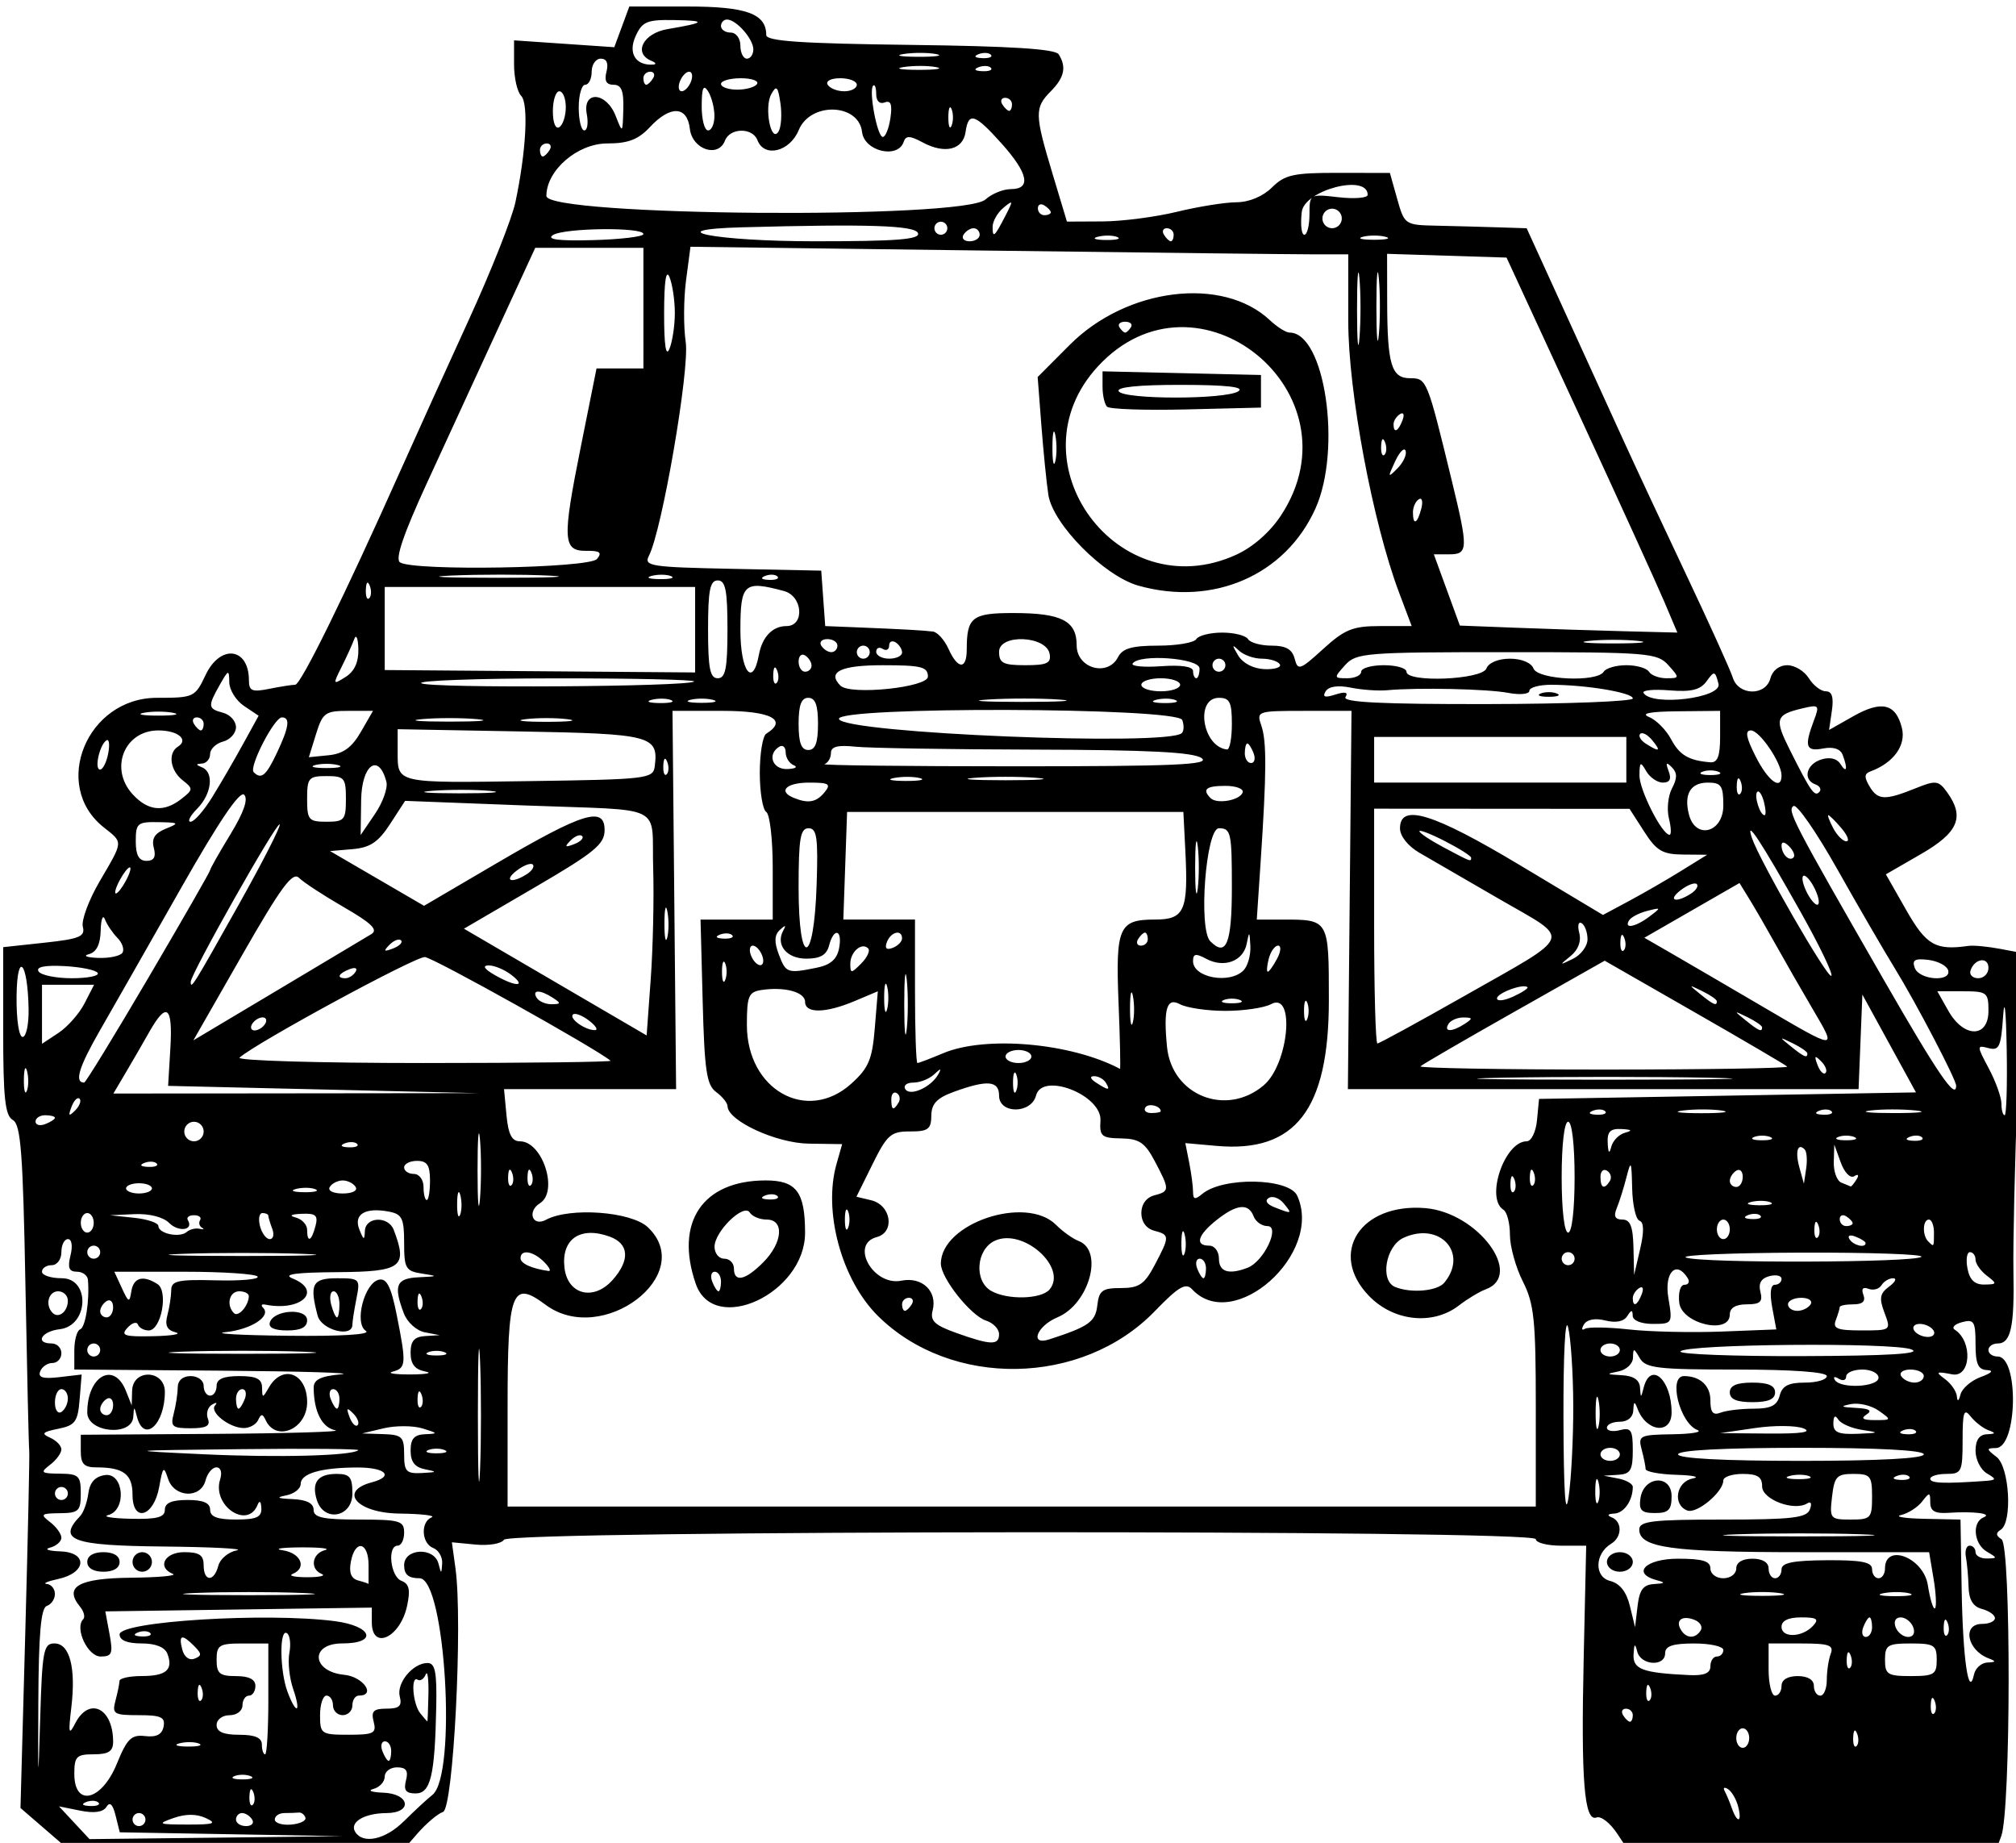 <?xml version="1.0" encoding="UTF-8" standalone="no"?>
<!-- Created with Inkscape (http://www.inkscape.org/) -->

<svg
   xmlns:dc="http://purl.org/dc/elements/1.1/"
   xmlns:cc="http://creativecommons.org/ns#"
   xmlns:rdf="http://www.w3.org/1999/02/22-rdf-syntax-ns#"
   xmlns:svg="http://www.w3.org/2000/svg"
   xmlns="http://www.w3.org/2000/svg"
   xmlns:sodipodi="http://sodipodi.sourceforge.net/DTD/sodipodi-0.dtd"
   xmlns:inkscape="http://www.inkscape.org/namespaces/inkscape"
   width="92.413"
   height="84.46"
   id="svg3204"
   version="1.1"
   inkscape:version="0.48.4 r9939"
   sodipodi:docname="Новый документ 12">
  <defs
     id="defs3206" />
  <sodipodi:namedview
     id="base"
     pagecolor="#ffffff"
     bordercolor="#666666"
     borderopacity="1.0"
     inkscape:pageopacity="0.0"
     inkscape:pageshadow="2"
     inkscape:zoom="3.959798"
     inkscape:cx="29.952605"
     inkscape:cy="22.573677"
     inkscape:document-units="px"
     inkscape:current-layer="layer1"
     showgrid="false"
     fit-margin-top="0"
     fit-margin-left="0"
     fit-margin-right="0"
     fit-margin-bottom="0"
     inkscape:window-width="1280"
     inkscape:window-height="969"
     inkscape:window-x="-2"
     inkscape:window-y="-3"
     inkscape:window-maximized="1" />
  <g
     inkscape:label="Layer 1"
     inkscape:groupmode="layer"
     id="layer1"
     transform="translate(-542.837,-946.302)">
    <g
       id="g3248"
       transform="matrix(0.274,0,0,0.274,461.504,748.759)">
      <g
         id="g3239">
        <g
           id="g3242">
          <g
             id="g3245">
            <path
               style="fill:#000000"
               d="m 304.496,1027.027 -4.234,-3.654 0.802,-29.304 c 0.441,-16.117 0.739,-29.795 0.662,-30.395 -0.077,-0.6 -0.364,-13.101 -0.637,-27.78 -0.412,-22.142 -0.771,-26.844 -2.108,-27.599 -1.297,-0.732 -1.612,-3.642 -1.612,-14.909 l 0,-14 6.912,-0.746 c 5.886,-0.636 6.838,-1.032 6.412,-2.671 -0.275,-1.059 0.997,-4.483 2.825,-7.61 3.993,-6.829 3.962,-6.405 0.66,-9.025 -8.83,-7.003 -2.805,-21.654 8.904,-21.654 6.183,0 6.388,-0.096 8.148,-3.818 2.462,-5.205 7.25,-4.611 7.25,0.9 0,1.77 0.531,1.993 3.381,1.418 1.859,-0.375 3.82,-0.682 4.357,-0.682 0.95,0 8.288,-14.929 17.695,-35.998 2.545,-5.7 7.662,-16.99 11.372,-25.09 3.709,-8.1 7.211,-16.936 7.782,-19.636 1.793,-8.487 2.225,-16.505 0.958,-17.783 -0.654,-0.659 -1.188,-3.017 -1.188,-5.24 l 0,-4.042 8.384,0.574 8.384,0.574 1.258,-3.404 1.258,-3.404 9.753,0 c 9.832,0 13.154,1.206 13.154,4.775 0,1.019 5.857,1.419 24.06,1.644 16.918,0.21 24.3,0.677 24.866,1.576 1.334,2.115 0.955,3.888 -1.325,6.186 -2.728,2.751 -2.707,3.823 0.27,13.712 l 2.434,8.084 5.95,-0.029 c 3.273,-0.016 8.871,-0.74 12.441,-1.609 3.57,-0.869 8.051,-1.588 9.958,-1.597 2.124,-0.011 4.429,-0.97 5.95,-2.475 2.16,-2.139 3.605,-2.457 11.107,-2.444 l 8.623,0.014 1.224,4.353 c 1.207,4.292 1.299,4.355 6.523,4.468 2.915,0.063 7.512,0.186 10.217,0.273 l 4.918,0.158 6.349,13.909 c 3.492,7.65 7.938,17.393 9.88,21.653 1.942,4.259 6.684,14.405 10.539,22.547 3.855,8.142 7.33,15.825 7.723,17.073 0.951,3.021 5.514,3.085 6.291,0.088 0.338,-1.302 1.476,-2.182 2.822,-2.182 1.241,0 2.864,0.982 3.607,2.182 0.743,1.2 2.02,2.182 2.837,2.182 1.031,0 1.341,0.989 1.015,3.233 l -0.471,3.233 4.046,-2.293 c 4.753,-2.693 7.123,-2.121 8.14,1.964 0.725,2.911 -1.412,5.851 -5.284,7.272 -1.02,0.375 -1.046,0.977 -0.106,2.54 1.38,2.296 2.581,2.332 7.781,0.232 3.265,-1.318 3.748,-1.256 5.139,0.662 3.022,4.168 1.938,6.762 -4.339,10.383 l -5.874,3.389 3.397,5.964 c 3.364,5.905 4.9,6.791 10.419,6.005 0.84,-0.12 3.228,0.104 5.308,0.498 l 3.781,0.715 -0.86,22.554 c -0.473,12.405 -0.79,26.209 -0.704,30.677 0.178,9.277 -0.43,12.058 -2.633,12.058 -0.852,0 -1.55,0.491 -1.55,1.091 0,0.6 0.692,1.091 1.537,1.091 3.599,0 3.321,15.237 -0.28,15.307 -1.631,0.031 -1.622,0.17 0.095,1.484 2.169,1.66 2.699,10.941 0.696,12.189 -0.852,0.531 -0.811,0.987 0.141,1.58 1.616,1.007 1.572,45.383 -0.05,49.681 l -1.005,2.664 -30.589,0 -30.59,0 -2.097,-3.156 c -1.153,-1.736 -2.687,-2.928 -3.408,-2.649 -2.067,0.8 -2.625,-6.067 -2.165,-26.642 l 0.421,-18.817 -4.219,0 c -2.32,-0.007 -4.219,-0.497 -4.219,-1.097 0,-1.6 -171.64,-1.498 -172.62,0.102 -0.402,0.656 -2.527,1.021 -4.721,0.81 l -3.99,-0.384 0.601,4.372 c 1.241,9.035 -0.351,40.149 -2.084,40.729 -0.881,0.295 -2.815,1.93 -4.298,3.634 l -2.696,3.098 -27.617,-0.042 -27.617,-0.042 -4.234,-3.654 z m 31.024,0.738 -18.648,-0.326 -0.698,-2.805 c -0.47,-1.889 -0.969,-2.363 -1.528,-1.452 -0.546,0.891 -2.043,1.108 -4.385,0.636 l -3.556,-0.717 2.553,2.74 2.553,2.74 21.178,-0.245 21.178,-0.245 z m 28.901,-2.183 c 1.654,-1.65 3.796,-3.633 4.762,-4.407 4.125,-3.307 2.164,-36.228 -2.158,-36.228 -1.857,0 -2.579,-0.61 -2.579,-2.182 0,-2.845 5.017,-3.083 5.745,-0.273 0.464,1.789 0.503,1.787 0.62,-0.034 0.069,-1.069 -0.605,-2.226 -1.497,-2.571 -1.965,-0.76 -2.155,-4.36 -0.27,-5.126 0.744,-0.303 -1.69,-0.589 -5.409,-0.636 -7.054,-0.09 -10.259,-3.732 -4.598,-5.224 3.794,-1 2.326,-2.498 -2.434,-2.483 -6.087,0.02 -9.466,1.006 -9.466,2.764 0,0.788 -1.095,1.646 -2.434,1.906 -1.76,0.342 -1.461,0.514 1.082,0.621 2.339,0.099 3.516,0.696 3.516,1.785 0,1.299 1.563,1.636 7.573,1.636 6.852,0 7.573,0.208 7.573,2.182 0,1.2 -0.487,2.182 -1.082,2.182 -1.775,0 -1.224,5.166 0.627,5.882 1.31,0.507 1.531,1.49 0.946,4.207 -1.143,5.311 -5.902,7.511 -5.899,2.728 l 7.7e-4,-2.454 -22.292,0.316 -22.292,0.316 0.702,3.774 c 0.613,3.296 0.425,3.774 -1.49,3.774 -2.162,0 -4.383,-4.742 -2.914,-6.223 0.364,-0.367 0.124,-1.319 -0.532,-2.117 -2.738,-3.327 -0.248,-4.747 8.481,-4.837 4.63,-0.047 7.81,-0.334 7.066,-0.636 -2.723,-1.108 -1.406,-3.641 1.893,-3.641 2.524,0 3.246,0.485 3.246,2.182 0,2.78 1.739,2.845 2.453,0.092 0.298,-1.149 1.694,-2.309 3.101,-2.579 1.408,-0.269 -4.135,-0.556 -12.316,-0.638 -15.287,-0.153 -17.756,-1.062 -13.885,-5.112 0.545,-0.57 1.153,-2.264 1.352,-3.763 0.246,-1.856 1.14,-2.839 2.796,-3.076 3.15,-0.451 3.661,5.865 0.541,6.687 -1.041,0.274 0.663,0.556 3.787,0.625 4.383,0.098 5.68,-0.247 5.68,-1.51 0,-1.143 1.142,-1.636 3.787,-1.636 2.645,0 3.787,0.493 3.787,1.636 0,1.182 1.202,1.636 4.327,1.636 3.433,0 4.31,-0.395 4.242,-1.909 -0.051,-1.14 -0.305,-1.36 -0.631,-0.545 -1.671,4.177 -7.645,0.131 -6.267,-4.244 0.372,-1.182 0.114,-2.028 -0.618,-2.028 -0.691,0 -1.511,0.982 -1.822,2.182 -0.802,3.094 -5.236,2.901 -6.27,-0.273 -0.718,-2.204 -0.869,-2.066 -1.479,1.351 -0.899,5.036 -4.466,6.074 -4.466,1.3 0,-3.415 -1.516,-4.56 -6.039,-4.56 -2.069,0 -2.616,-0.57 -2.616,-2.727 l 0,-2.727 22.449,-0.149 c 12.347,-0.082 21.403,-0.355 20.125,-0.607 -2.22,-0.438 -3.58,-3.108 -3.612,-7.091 -0.011,-1.382 1.14,-1.951 4.583,-2.264 2.529,-0.23 -6.478,-0.503 -20.015,-0.608 l -24.612,-0.191 0,-3.182 c 0,-1.75 0.442,-3.345 0.982,-3.545 0.888,-0.329 1.588,-4.798 1.296,-8.272 -0.063,-0.75 -0.898,-1.364 -1.855,-1.364 -1.316,0 -1.575,-0.665 -1.061,-2.727 0.392,-1.573 0.212,-2.727 -0.424,-2.727 -0.606,0 -1.102,0.982 -1.102,2.182 0,1.212 -0.721,2.182 -1.623,2.182 -0.893,0 -1.623,0.491 -1.623,1.091 0,0.6 1.49,1.091 3.311,1.091 4.809,0 4.495,7.966 -0.336,8.527 -3.077,0.357 -4.227,2.382 -1.352,2.382 0.893,0 1.623,0.736 1.623,1.636 0,0.9 -0.678,1.636 -1.507,1.636 -0.829,0 -1.747,0.631 -2.041,1.403 -0.389,1.023 0.477,1.284 3.203,0.963 l 3.737,-0.44 -0.343,4.214 c -0.302,3.702 -0.738,4.293 -3.589,4.865 -2.635,0.529 -2.889,0.809 -1.352,1.485 1.041,0.458 1.893,1.34 1.893,1.96 0,0.62 -0.852,1.779 -1.893,2.576 -1.699,1.3 -1.532,1.453 1.623,1.484 3.178,0.031 3.516,0.349 3.516,3.307 0,2.958 -0.338,3.276 -3.516,3.307 -3.155,0.031 -3.322,0.184 -1.623,1.484 1.041,0.797 1.893,1.973 1.893,2.612 0,0.64 -0.852,1.388 -1.893,1.662 -1.041,0.274 -0.275,0.556 1.702,0.625 4.672,0.164 4.403,3.597 -0.363,4.625 -1.778,0.384 -2.624,0.756 -1.88,0.827 0.744,0.071 1.352,0.824 1.352,1.674 0,0.85 -0.609,1.749 -1.352,1.998 -0.994,0.333 -1.371,4.62 -1.424,16.181 -0.063,13.654 -0.023,14.038 0.304,2.911 0.341,-11.635 0.561,-12.818 2.389,-12.818 2.56,0 3.623,4.047 2.824,10.751 -0.515,4.317 -0.418,4.704 0.657,2.612 2.325,-4.525 6.34,-2.569 6.34,3.089 0,1.598 -0.767,2.092 -3.246,2.092 -2.885,0 -3.246,0.364 -3.246,3.273 0,5.617 4.566,4.536 7.11,-1.683 1.726,-4.22 2.43,-4.908 4.741,-4.636 1.883,0.221 2.828,-0.266 3.084,-1.59 0.305,-1.574 -0.426,-1.909 -4.163,-1.909 -4.173,0 -4.481,-0.195 -3.881,-2.454 0.359,-1.35 0.659,-2.823 0.667,-3.273 0.011,-0.45 1.69,-0.818 3.738,-0.818 4.077,0 5.292,-1.057 4.279,-3.719 -0.424,-1.114 -1.973,-1.735 -4.331,-1.735 -2.401,0 -3.671,-0.521 -3.671,-1.507 0,-2.184 24.525,-3.7 35.972,-2.224 6.314,0.814 7.312,3.73 1.277,3.73 -5.443,0 -5.132,4.718 0.346,5.251 3.157,0.307 5.376,3.476 2.434,3.476 -0.595,0 -1.082,0.736 -1.082,1.636 0,0.9 -0.73,1.636 -1.623,1.636 -0.893,0 -1.623,-0.736 -1.623,-1.636 0,-0.9 -0.487,-1.636 -1.082,-1.636 -0.595,0 -1.082,1.473 -1.082,3.273 0,3.141 0.192,3.273 4.767,3.273 4.234,0 4.704,-0.244 4.201,-2.182 -0.455,-1.756 -0.034,-2.182 2.164,-2.182 2.124,0 2.613,-0.448 2.206,-2.019 -0.586,-2.26 2.191,-5.617 4.647,-5.617 1.272,0 1.572,1.519 1.454,7.363 -0.233,11.504 -0.939,14.454 -3.457,14.454 -1.637,0 -2.031,-0.536 -1.604,-2.182 0.42,-1.618 0.034,-2.182 -1.497,-2.182 -1.134,0 -2.062,0.7 -2.062,1.556 0,0.856 -0.852,1.781 -1.893,2.055 -1.041,0.274 -0.311,0.556 1.623,0.625 4.491,0.162 5.003,3.391 0.541,3.416 -3.694,0.021 -6.199,1.526 -5.214,3.134 1.305,2.129 5.063,1.307 8.164,-1.787 z M 311.435,982.219 c 0,-1.018 1.022,-1.636 2.705,-1.636 1.683,0 2.705,0.618 2.705,1.636 0,1.018 -1.022,1.636 -2.705,1.636 -1.683,0 -2.705,-0.618 -2.705,-1.636 z m 7.573,0 c 0,-0.9 0.73,-1.636 1.623,-1.636 0.893,0 1.623,0.736 1.623,1.636 0,0.9 -0.73,1.636 -1.623,1.636 -0.893,0 -1.623,-0.736 -1.623,-1.636 z m 30.836,-10.353 c -0.928,-2.949 0.149,-4.373 3.306,-4.373 2.213,0 2.641,0.53 2.641,3.273 0,3.994 -4.759,4.875 -5.947,1.101 z M 311.435,957.218 c 0,-6.117 4.466,-8.631 6.457,-3.635 l 0.978,2.454 0.068,-2.454 c 0.104,-3.712 5.478,-3.532 5.478,0.183 0,5.494 -3.508,8.638 -4.664,4.18 -0.471,-1.818 -0.501,-1.818 -0.62,0 -0.221,3.356 -7.699,2.648 -7.699,-0.729 z m 4.327,-1.244 c 0,-0.935 -0.487,-1.397 -1.082,-1.026 -0.595,0.371 -1.082,1.136 -1.082,1.701 0,0.565 0.487,1.026 1.082,1.026 0.595,0 1.082,-0.765 1.082,-1.701 z m 10.137,1.428 c 0.359,-1.35 0.659,-3.313 0.667,-4.363 0.011,-1.177 0.845,-1.909 2.179,-1.909 1.202,0 2.164,0.727 2.164,1.636 0,0.9 0.487,1.636 1.082,1.636 0.595,0 1.082,-0.736 1.082,-1.636 0,-1.143 1.142,-1.636 3.787,-1.636 2.872,0 3.794,0.461 3.819,1.909 0.031,1.818 0.086,1.818 1.136,0 2.296,-3.974 6.405,-2.399 6.405,2.454 0,4.499 -5.207,6.749 -6.942,3 -0.505,-1.091 -0.757,-1.091 -1.262,0 -0.347,0.75 -1.443,1.348 -2.434,1.329 -2.432,-0.047 -5.751,-2.691 -4.762,-3.793 0.437,-0.487 0.207,-0.545 -0.51,-0.13 -0.718,0.415 -1.031,1.476 -0.696,2.357 0.458,1.204 -0.256,1.601 -2.878,1.601 -3.089,0 -3.413,-0.281 -2.835,-2.454 z m 11.892,-2.454 c 0.343,-0.9 0.151,-1.636 -0.425,-1.636 -0.576,0 -1.048,0.736 -1.048,1.636 0,0.9 0.191,1.636 0.425,1.636 0.234,0 0.705,-0.736 1.048,-1.636 z m -16.619,70.361 c 0,-0.6 -0.487,-1.091 -1.082,-1.091 -0.595,0 -1.082,0.491 -1.082,1.091 0,0.6 0.487,1.091 1.082,1.091 0.595,0 1.082,-0.491 1.082,-1.091 z m 10.104,-0.247 c -1.549,-0.723 -3.374,-0.726 -5.409,-0.011 -2.795,0.983 -2.585,1.081 2.338,1.091 4.439,0.011 4.99,-0.185 3.072,-1.08 z m 7.747,0.247 c -0.368,-0.6 -1.127,-1.091 -1.687,-1.091 -0.56,0 -1.018,0.491 -1.018,1.091 0,0.6 0.759,1.091 1.687,1.091 0.928,0 1.386,-0.491 1.018,-1.091 z m 8.909,-0.321 c -0.17,-0.514 -0.662,-0.897 -1.093,-0.852 -0.431,0.045 -1.515,0.082 -2.407,0.082 -0.893,0 -1.623,0.485 -1.623,1.079 0,0.593 1.222,0.977 2.716,0.852 1.494,-0.125 2.577,-0.647 2.407,-1.161 z m 239.688,-1.878 c -0.314,-1.209 -1.074,-2.512 -1.689,-2.896 -0.615,-0.383 -0.875,-0.253 -0.577,0.29 0.298,0.543 0.845,1.846 1.215,2.896 0.93,2.635 1.751,2.408 1.051,-0.29 z m -274.314,-0.642 c -0.36,-0.362 -1.293,-0.401 -2.074,-0.086 -0.863,0.348 -0.607,0.607 0.654,0.659 1.14,0.047 1.779,-0.21 1.42,-0.573 z m 25.915,-1.727 c -0.345,-0.87 -0.602,-0.612 -0.654,0.659 -0.046,1.15 0.209,1.794 0.568,1.432 0.359,-0.362 0.398,-1.303 0.086,-2.091 z m -0.469,-2.7 c -0.744,-0.303 -1.961,-0.303 -2.705,0 -0.744,0.303 -0.135,0.55 1.352,0.55 1.488,0 2.096,-0.248 1.352,-0.55 z m 23.531,-4.186 c 0,-0.9 -0.472,-1.636 -1.048,-1.636 -0.576,0 -0.768,0.736 -0.425,1.636 0.342,0.9 0.814,1.636 1.048,1.636 0.234,0 0.425,-0.736 0.425,-1.636 z m -20.555,-8.727 0,-9.272 -4.327,0 c -3.895,0 -4.327,0.273 -4.327,2.727 0,2.303 0.505,2.727 3.246,2.727 2.164,0 3.246,0.545 3.246,1.636 0,0.9 -0.487,1.636 -1.082,1.636 -0.595,0 -1.082,0.736 -1.082,1.636 0,0.909 -0.962,1.636 -2.164,1.636 -1.202,0 -2.164,0.727 -2.164,1.636 0,1.143 1.142,1.636 3.787,1.636 2.645,0 3.787,0.493 3.787,1.636 0,0.9 0.243,1.636 0.541,1.636 0.298,0 0.541,-4.173 0.541,-9.272 z m -11.61,7.466 c -0.732,-0.299 -2.193,-0.317 -3.246,-0.04 -1.053,0.277 -0.453,0.521 1.332,0.543 1.785,0.022 2.646,-0.204 1.914,-0.503 z m 259.357,-0.921 c 0,-0.9 -0.487,-1.636 -1.082,-1.636 -0.595,0 -1.082,0.736 -1.082,1.636 0,0.9 0.487,1.636 1.082,1.636 0.595,0 1.082,-0.736 1.082,-1.636 z m 18.049,-0.75 c -0.345,-0.87 -0.602,-0.612 -0.654,0.659 -0.046,1.15 0.209,1.794 0.568,1.432 0.359,-0.362 0.398,-1.303 0.086,-2.091 z m -239.011,-6.613 c 0.051,-2.55 -0.154,-4.019 -0.456,-3.266 -0.302,0.754 -0.909,1.146 -1.348,0.872 -1.191,-0.742 -0.81,4.094 0.443,5.625 0.595,0.727 1.124,1.341 1.175,1.364 0.051,0.023 0.135,-2.045 0.186,-4.595 z m 201.489,3.545 c 0,-0.6 -0.516,-1.091 -1.146,-1.091 -0.63,0 -0.845,0.491 -0.477,1.091 0.368,0.6 0.883,1.091 1.146,1.091 0.262,0 0.477,-0.491 0.477,-1.091 z m 50.505,-2.386 c -0.345,-0.87 -0.602,-0.612 -0.654,0.659 -0.046,1.15 0.209,1.794 0.568,1.432 0.359,-0.362 0.398,-1.303 0.086,-2.091 z m -274.627,-2.015 c -0.629,-1.821 -0.913,-4.532 -0.63,-6.026 0.283,-1.493 0.093,-2.978 -0.422,-3.299 -1.275,-0.794 -1.188,6.372 0.118,9.837 1.49,3.951 2.319,3.496 0.933,-0.512 z m -15.314,-0.167 c -0.345,-0.87 -0.602,-0.612 -0.654,0.659 -0.046,1.15 0.209,1.794 0.568,1.432 0.359,-0.362 0.398,-1.303 0.086,-2.091 z m 242.338,0 c -0.345,-0.87 -0.602,-0.612 -0.654,0.659 -0.046,1.15 0.209,1.794 0.568,1.432 0.359,-0.362 0.398,-1.303 0.086,-2.091 z m 21.98,-0.341 c 0,-1.018 1.022,-1.636 2.705,-1.636 1.683,0 2.705,0.618 2.705,1.636 0,0.9 0.487,1.636 1.082,1.636 0.595,0 1.082,-1.187 1.082,-2.638 0,-1.451 0.295,-3.414 0.657,-4.363 0.546,-1.435 -0.275,-1.725 -4.868,-1.725 l -5.525,0 0,4.363 c 0,2.4 0.487,4.364 1.082,4.364 0.595,0 1.082,-0.736 1.082,-1.636 z m 34.429,-3.904 c 1.489,-0.071 1.524,-0.198 0.191,-0.709 -3.598,-1.381 -4.42,-5.75 -1.082,-5.75 1.19,0 2.164,-0.434 2.164,-0.964 0,-0.53 -0.974,-1.22 -2.164,-1.534 -1.495,-0.394 -2.189,-1.53 -2.247,-3.673 -0.045,-1.706 -0.246,-3.961 -0.445,-5.011 -0.199,-1.05 0.081,-1.909 0.624,-1.909 0.542,0 0.986,0.491 0.986,1.091 0,0.6 0.852,1.076 1.893,1.058 1.803,-0.032 1.803,-0.086 0,-1.145 -2.187,-1.284 -2.53,-4.926 -0.541,-5.735 1.57,-0.639 -1.618,-1.044 -5.95,-0.756 -2.197,0.146 -2.975,-0.306 -2.975,-1.729 0,-1.749 -0.125,-1.765 -1.352,-0.174 -0.744,0.964 -2.326,1.983 -3.516,2.264 -1.19,0.281 0.557,0.568 3.882,0.637 l 6.046,0.127 0.195,11.727 c 0.194,11.613 1.171,18.327 2.065,14.181 0.226,-1.05 1.228,-1.948 2.226,-1.995 z m -46.329,0.631 c 0,-0.9 0.487,-1.636 1.082,-1.636 0.595,0 1.082,-0.491 1.082,-1.091 0,-0.6 -2.191,-1.091 -4.868,-1.091 -3.606,0 -4.868,0.424 -4.868,1.636 0,2.291 -4.061,2.053 -4.664,-0.273 -0.383,-1.479 -0.523,-1.372 -0.62,0.473 -0.131,2.485 1.504,3.09 9.341,3.454 2.476,0.115 3.516,-0.321 3.516,-1.473 z m 37.865,-1.091 c 0,-2.454 -0.433,-2.727 -4.327,-2.727 -3.895,0 -4.327,0.273 -4.327,2.727 0,2.454 0.433,2.727 4.327,2.727 3.895,0 4.327,-0.273 4.327,-2.727 z m -14.407,-0.75 c -0.345,-0.87 -0.602,-0.612 -0.654,0.659 -0.046,1.15 0.209,1.794 0.568,1.432 0.359,-0.362 0.398,-1.303 0.086,-2.091 z m -277.106,-1.538 c -2.071,-2.088 -2.653,-1.921 -2.005,0.576 0.319,1.231 1.165,1.867 2.035,1.53 1.257,-0.486 1.253,-0.814 -0.029,-2.106 z m -7.375,-2.189 c -0.359,-0.362 -1.293,-0.401 -2.074,-0.086 -0.863,0.348 -0.607,0.607 0.654,0.659 1.14,0.047 1.779,-0.21 1.42,-0.573 z m 259.405,-0.44 c 0.37,-0.604 -0.109,-1.401 -1.065,-1.771 -2.071,-0.801 -3.226,0.082 -2.23,1.706 0.898,1.466 2.418,1.496 3.295,0.065 z M 600.146,992.91 c 1.059,-1.144 0.677,-1.419 -1.974,-1.419 -2.138,0 -3.288,0.548 -3.288,1.569 0,1.907 3.447,1.809 5.262,-0.15 z m 9.884,0.218 c 0,-0.9 -0.191,-1.636 -0.425,-1.636 -0.234,0 -0.705,0.736 -1.048,1.636 -0.343,0.9 -0.151,1.636 0.425,1.636 0.576,0 1.048,-0.736 1.048,-1.636 z m 6.882,0 c -0.343,-0.9 -1.286,-1.636 -2.096,-1.636 -0.865,0 -1.216,0.676 -0.85,1.636 0.342,0.9 1.286,1.636 2.096,1.636 0.865,0 1.216,-0.676 0.85,-1.636 z m 5.757,-0.75 c -0.345,-0.87 -0.602,-0.612 -0.654,0.659 -0.046,1.15 0.209,1.794 0.568,1.432 0.359,-0.362 0.398,-1.303 0.086,-2.091 z m -49.084,-6.467 c 1.83,-0.098 1.937,-0.239 0.472,-0.625 -4.345,-1.145 -1.944,-3.611 3.516,-3.611 4.087,0 5.409,0.4 5.409,1.636 0,0.909 0.962,1.636 2.164,1.636 1.202,0 2.164,-0.727 2.164,-1.636 0,-1.018 1.022,-1.636 2.705,-1.636 1.683,0 2.705,0.618 2.705,1.636 0,0.9 0.487,1.636 1.082,1.636 0.595,0 1.082,-0.668 1.082,-1.484 0,-1.106 1.931,-1.496 7.573,-1.532 5.804,-0.037 7.573,0.31 7.573,1.484 0,0.843 0.487,1.532 1.082,1.532 0.595,0 1.082,-0.736 1.082,-1.636 0,-4.318 6.434,-1.835 7.163,2.764 0.384,2.42 0.925,4.171 1.202,3.892 0.277,-0.28 0.17,-2.505 -0.239,-4.945 l -0.743,-4.437 -21.472,0 c -21.665,0 -27.022,-0.752 -27.022,-3.791 0,-1.404 2.17,-1.663 13.949,-1.663 11.608,0 14.057,-0.284 14.593,-1.693 0.378,-0.993 0.191,-1.411 -0.452,-1.01 -2.184,1.361 -7.534,-0.654 -7.534,-2.838 0,-1.601 -0.766,-2.095 -3.246,-2.095 -1.785,0 -3.246,0.491 -3.246,1.091 0,1.937 -4.447,5.642 -6.034,5.027 -2.499,-0.967 -1.856,-4.814 0.895,-5.348 1.339,-0.26 0.122,-0.54 -2.705,-0.621 -2.826,-0.082 -5.146,-0.517 -5.154,-0.967 -0.011,-0.45 -0.308,-1.923 -0.667,-3.273 -0.615,-2.315 -0.323,-2.459 5.154,-2.541 3.193,-0.047 5.076,-0.366 4.183,-0.709 -2.965,-1.138 -4.933,-9.023 -2.252,-9.023 2.684,0 4.416,1.589 4.416,4.051 0,2.039 0.432,2.56 1.711,2.065 0.941,-0.364 3.421,-0.662 5.511,-0.662 2.889,0 3.935,-0.522 4.365,-2.182 0.425,-1.639 1.476,-2.182 4.226,-2.182 2.013,0 3.66,-0.491 3.66,-1.091 0,-0.675 -5.752,-1.091 -15.092,-1.091 -13.232,0 -15.228,-0.235 -16.195,-1.909 -1.004,-1.739 -1.106,-1.746 -1.136,-0.076 -0.018,1.019 -1.114,2.043 -2.467,2.306 -2.087,0.405 -2.01,0.494 0.541,0.621 2.002,0.1 3.016,0.773 3.101,2.058 0.12,1.818 0.149,1.818 0.62,0 1.155,-4.458 4.664,-1.314 4.664,4.18 0,3.748 -4.226,3.278 -5.703,-0.635 -0.492,-1.303 -0.635,-1.248 -0.703,0.273 -0.052,1.153 -0.942,1.909 -2.249,1.909 -1.19,0 -2.164,0.445 -2.164,0.989 0,0.544 0.974,0.732 2.164,0.418 1.869,-0.493 2.164,-0.034 2.164,3.375 0,3.32 -0.386,3.969 -2.434,4.094 l -2.434,0.149 2.434,0.473 c 1.339,0.26 2.434,0.889 2.434,1.399 0,2.274 -1.461,4.384 -3.091,4.463 -1.122,0.054 -1.279,0.289 -0.425,0.636 1.785,0.726 1.728,3.307 -0.098,4.405 -2.755,1.657 -2.872,5.546 -0.187,6.226 1.634,0.413 2.731,1.797 3.312,4.178 l 0.869,3.559 0.42,-3.545 c 0.324,-2.739 0.958,-3.574 2.785,-3.672 z m -7.912,-3.691 c 0,-0.909 0.962,-1.636 2.164,-1.636 1.202,0 2.164,0.727 2.164,1.636 0,0.909 -0.962,1.636 -2.164,1.636 -1.202,0 -2.164,-0.727 -2.164,-1.636 z m 5.604,-10.636 c 0.53,-3.766 5.214,-4.079 5.214,-0.349 0,2.283 -0.516,2.803 -2.78,2.803 -2.264,0 -2.716,-0.455 -2.434,-2.454 z m 14.951,-17.727 c 0,-1.143 1.142,-1.636 3.787,-1.636 2.645,0 3.787,0.493 3.787,1.636 0,1.143 -1.142,1.636 -3.787,1.636 -2.645,0 -3.787,-0.493 -3.787,-1.636 z m -238.822,33.551 c -4.909,-0.202 -12.942,-0.202 -17.851,0 -4.909,0.202 -0.893,0.368 8.925,0.368 9.818,0 13.834,-0.165 8.925,-0.368 z m 247.207,0.03 c -1.636,-0.25 -4.314,-0.25 -5.95,0 -1.636,0.25 -0.298,0.454 2.975,0.454 3.273,0 4.611,-0.204 2.975,-0.454 z m 21.65,0.032 c -1.034,-0.273 -2.982,-0.283 -4.327,-0.022 -1.346,0.261 -0.499,0.484 1.881,0.496 2.38,0.012 3.481,-0.201 2.447,-0.474 z m -257.767,-4.705 c 0,-3.929 -2.242,-4.38 -2.96,-0.594 -0.348,1.837 0.037,2.825 1.226,3.146 0.954,0.257 1.734,0.525 1.734,0.594 0,0.07 0,-1.346 0,-3.146 z m -7.844,1.459 c -1.995,-0.812 -1.643,-3.404 0.541,-3.98 1.041,-0.274 -0.784,-0.482 -4.057,-0.462 -3.273,0.02 -4.611,0.241 -2.975,0.491 3.038,0.464 4.062,2.958 1.623,3.951 -0.744,0.303 0.352,0.55 2.434,0.55 2.083,0 3.178,-0.248 2.434,-0.55 z m 257.54,-6.635 c -5.473,-0.198 -14.723,-0.198 -20.555,-0.002 -5.832,0.197 -1.354,0.358 9.951,0.359 11.306,10e-4 16.078,-0.16 10.604,-0.357 z m -48.152,-21.551 c -0.018,-5.4 -0.408,-11.29 -0.865,-13.09 -0.477,-1.877 -0.807,4.635 -0.774,15.272 0.039,12.51 0.321,16.77 0.865,13.09 0.444,-3 0.792,-9.872 0.774,-15.272 z M 377.151,948.675 c -0.2,-4.95 -0.364,-0.9 -0.364,9 0,9.9 0.164,13.949 0.364,9 0.2,-4.95 0.2,-13.049 0,-17.999 z m 232.878,22.635 c 0,-3.483 -0.274,-3.818 -3.127,-3.818 -2.768,0 -3.178,0.438 -3.569,3.818 -0.426,3.682 -0.315,3.818 3.127,3.818 3.358,0 3.569,-0.226 3.569,-3.818 z M 553.773,956.269 c 0,-14.524 -0.279,-17.23 -2.164,-20.957 -1.19,-2.354 -2.164,-5.865 -2.164,-7.802 0,-1.938 -0.487,-3.826 -1.082,-4.197 -3.063,-1.909 0.175,-11.454 3.886,-11.454 0.774,0 1.536,-1.567 1.726,-3.545 l 0.339,-3.545 31.53,-0.545 31.53,-0.545 -4.483,-8.181 -4.483,-8.181 -0.318,7.909 -0.318,7.909 -42.718,0 -42.718,0 0.302,-31.636 0.302,-31.636 -7.97,6.4e-4 c -7.796,6.4e-4 -7.951,0.054 -7.118,2.455 0.914,2.634 0.887,7.825 -0.121,22.908 l -0.638,9.545 4.318,0 c 7.776,0 7.741,-0.061 7.741,13.497 0,18.278 -5.589,25.532 -18.768,24.359 l -5.244,-0.467 0.646,3.259 c 0.355,1.792 0.646,3.994 0.646,4.893 0,1.286 0.326,1.36 1.533,0.351 3.465,-2.899 14.548,-2.686 15.9,0.306 4.387,9.708 -10.675,23.107 -17.587,15.646 -1.072,-1.157 -2.256,-0.462 -6.263,3.675 -12.147,12.54 -34.044,12.908 -46.301,0.779 -6.08,-6.017 -9.196,-17.455 -6.928,-25.429 l 0.941,-3.308 -5.59,-0.082 c -5.447,-0.079 -13.552,-3.819 -13.585,-6.269 -0.011,-0.534 -0.865,-1.598 -1.907,-2.364 -1.593,-1.172 -1.95,-3.573 -2.252,-15.12 l -0.359,-13.726 6.038,0 6.039,0 0,-8.663 c 0,-4.764 -0.487,-8.966 -1.082,-9.337 -0.595,-0.371 -1.082,-3.316 -1.082,-6.545 0,-3.229 0.487,-6.174 1.082,-6.545 3.69,-2.299 0.785,-3.818 -7.303,-3.819 l -8.384,-6.4e-4 0.302,31.636 0.302,31.636 -14.395,0 -14.395,0 0.413,4.363 c 0.304,3.211 0.897,4.363 2.246,4.363 3.794,0 6.506,8.395 3.348,10.363 -2.197,1.369 -1.243,3.981 1.011,2.766 3.967,-2.141 14.261,-1.39 17.041,1.243 8.344,7.904 -7.643,20.025 -17.107,12.97 -5.649,-4.211 -6.354,-2.328 -6.354,16.972 l 0,16.775 86.008,0 86.008,0 z m -27.93,-18.569 c -6.843,-7.119 -1.403,-15.56 9.45,-14.663 8.774,0.726 16.562,11.205 10.096,13.585 -1.041,0.383 -3.054,1.595 -4.473,2.693 -4.366,3.378 -10.951,2.672 -15.072,-1.616 z m 12.632,-2.203 c 4.084,-4.962 -0.769,-10.281 -6.836,-7.494 -2.991,1.374 -3.976,7.173 -1.396,8.223 2.666,1.085 7.06,0.696 8.232,-0.729 z m -125.239,0.198 c -3.566,-10.313 1.157,-17.291 11.703,-17.291 5.135,0 6.583,1.927 6.583,8.764 0,10.128 -15.27,17.249 -18.286,8.527 z m 4.222,-0.383 c 0,-0.9 -0.472,-1.636 -1.048,-1.636 -0.576,0 -0.768,0.736 -0.425,1.636 0.342,0.9 0.814,1.636 1.048,1.636 0.234,0 0.425,-0.736 0.425,-1.636 z m 7.081,-3.223 c 3.25,-3.277 3.551,-7.14 0.556,-7.14 -1.155,0 -2.423,-0.528 -2.819,-1.173 -0.987,-1.611 -5.9,3.157 -5.9,5.727 0,1.095 0.73,1.992 1.623,1.992 0.893,0 1.623,0.736 1.623,1.636 0,2.402 1.902,1.999 4.918,-1.041 z m 2.363,-11.072 c -0.36,-0.362 -1.293,-0.401 -2.074,-0.086 -0.863,0.348 -0.607,0.607 0.654,0.659 1.14,0.047 1.779,-0.21 1.42,-0.573 z m 137.358,47.86 c -0.274,-1.061 -0.517,-0.457 -0.539,1.343 -0.022,1.8 0.202,2.668 0.499,1.93 0.296,-0.739 0.314,-2.211 0.04,-3.273 z m -256.07,1.888 c 0,-0.6 -0.487,-1.091 -1.082,-1.091 -0.595,0 -1.082,0.491 -1.082,1.091 0,0.6 0.487,1.091 1.082,1.091 0.595,0 1.082,-0.491 1.082,-1.091 z m 320.503,-2.079 c 2.186,-0.152 2.241,-0.283 0.541,-1.281 -1.041,-0.612 -1.893,-2.315 -1.893,-3.785 0,-1.786 0.628,-2.702 1.893,-2.759 1.491,-0.068 1.548,-0.21 0.27,-0.671 -0.893,-0.322 -2.231,-1.358 -2.975,-2.304 -1.127,-1.433 -1.352,-0.776 -1.352,3.943 0,5.313 -0.167,5.663 -2.705,5.663 -1.488,0 -2.705,0.368 -2.705,0.818 0,0.747 2.244,0.841 8.925,0.376 z m -29.19,-0.819 c -0.732,-0.299 -2.193,-0.317 -3.246,-0.041 -1.053,0.277 -0.453,0.521 1.332,0.543 1.785,0.022 2.646,-0.204 1.914,-0.503 z m 16.726,0.057 c -0.36,-0.362 -1.293,-0.401 -2.074,-0.086 -0.863,0.348 -0.607,0.607 0.654,0.659 1.14,0.047 1.779,-0.21 1.42,-0.573 z m -248.266,-1.202 c -1.728,-0.336 -2.434,-1.242 -2.434,-3.124 0,-1.994 0.603,-2.675 2.434,-2.745 2.206,-0.085 2.164,-0.176 -0.45,-0.972 -1.586,-0.483 -4.507,-0.491 -6.491,-0.018 l -3.607,0.86 3.516,0.112 c 3.161,0.1 3.516,0.442 3.516,3.384 0,2.879 0.358,3.255 2.975,3.124 2.551,-0.127 2.628,-0.216 0.541,-0.621 z m -11.179,-3.2 c 0.248,-0.217 -8.515,-0.294 -19.474,-0.173 -19.857,0.22 -19.879,0.223 -6.401,0.857 12.475,0.587 24.793,0.261 25.875,-0.684 z m 211.054,0.697 c 0,-0.6 -0.73,-1.091 -1.623,-1.091 -0.893,0 -1.623,0.491 -1.623,1.091 0,0.6 0.73,1.091 1.623,1.091 0.893,0 1.623,-0.491 1.623,-1.091 z m 50.848,0 c 0,-0.689 -7.573,-1.091 -20.555,-1.091 -12.982,0 -20.555,0.402 -20.555,1.091 0,0.689 7.573,1.091 20.555,1.091 12.982,0 20.555,-0.402 20.555,-1.091 z M 371.208,963.497 c -0.744,-0.303 -1.961,-0.303 -2.705,0 -0.744,0.303 -0.135,0.55 1.352,0.55 1.488,0 2.096,-0.248 1.352,-0.55 z m 193.067,-8.264 c -0.259,-1.357 -0.48,-0.504 -0.492,1.896 -0.012,2.4 0.2,3.51 0.471,2.467 0.271,-1.043 0.281,-3.007 0.022,-4.363 z m 34.295,4.653 c -1.246,-0.508 -4.897,-0.538 -8.114,-0.067 l -5.849,0.856 8.114,0.067 c 5.434,0.045 7.366,-0.238 5.849,-0.856 z m 9.841,0.254 c -1.783,-0.264 -3.601,-1.05 -4.04,-1.746 -0.518,-0.821 -0.804,-0.595 -0.815,0.644 -0.013,1.51 0.831,1.875 4.04,1.746 3.679,-0.148 3.755,-0.208 0.815,-0.644 z m 8.899,0.148 c -0.36,-0.362 -1.293,-0.401 -2.074,-0.086 -0.863,0.348 -0.607,0.607 0.654,0.659 1.14,0.047 1.779,-0.21 1.42,-0.573 z m -261.384,-2.904 c -1.068,-1.069 -1.193,-0.944 -0.606,0.611 0.406,1.076 1.011,1.681 1.344,1.345 0.333,-0.336 6.4e-4,-1.216 -0.739,-1.956 z m 255.217,-0.465 c -1.225,-0.865 -3.316,-1.362 -4.646,-1.103 -1.892,0.368 -1.712,0.506 0.828,0.636 2.265,0.115 2.802,0.449 1.778,1.103 -1.032,0.66 -0.617,0.938 1.4,0.938 2.807,0 2.82,-0.034 0.64,-1.574 z m -302.954,-2.036 c 0,-0.865 -0.487,-1.572 -1.082,-1.572 -0.595,0 -1.082,1.011 -1.082,2.246 0,1.235 0.487,1.943 1.082,1.572 0.595,-0.371 1.082,-1.382 1.082,-2.246 z m 45.438,0.064 c 0,-0.9 -0.472,-1.636 -1.048,-1.636 -0.576,0 -0.768,0.736 -0.425,1.636 0.342,0.9 0.814,1.636 1.048,1.636 0.234,0 0.425,-0.736 0.425,-1.636 z m 13.721,-0.75 c -0.345,-0.87 -0.602,-0.612 -0.654,0.659 -0.046,1.15 0.209,1.794 0.568,1.432 0.359,-0.362 0.398,-1.303 0.086,-2.091 z m 260.868,-2.913 c 1.872,-0.691 2.234,-1.104 1.016,-1.16 -1.466,-0.067 -1.893,-1.049 -1.893,-4.347 0,-3.782 -0.254,-4.194 -2.255,-3.667 -1.24,0.327 -1.788,0.895 -1.218,1.261 3.057,1.965 2.693,8.07 -0.445,7.465 -2.684,-0.517 -2.836,-0.417 -1.201,0.788 1.03,0.759 1.929,2.063 1.998,2.897 0.079,0.956 0.303,0.836 0.607,-0.324 0.265,-1.012 1.791,-2.323 3.391,-2.914 z m -17.106,0.118 c 0,-0.75 -1.217,-1.364 -2.705,-1.364 -1.488,0 -2.705,0.52 -2.705,1.155 0,0.635 -0.562,0.805 -1.249,0.377 -0.687,-0.428 -0.977,-0.334 -0.644,0.208 0.932,1.521 7.303,1.192 7.303,-0.377 z m 7.573,-0.273 c 0,-0.6 -1.002,-1.091 -2.228,-1.091 -1.225,0 -1.927,0.491 -1.559,1.091 0.368,0.6 1.37,1.091 2.228,1.091 0.857,0 1.559,-0.491 1.559,-1.091 z M 367.962,950.36 c -1.728,-0.336 -2.434,-1.242 -2.434,-3.124 0,-1.978 0.618,-2.689 2.434,-2.8 l 2.434,-0.149 -2.493,-0.48 c -1.392,-0.268 -2.944,-1.679 -3.516,-3.195 -1.761,-4.67 -1.279,-5.833 2.493,-6.009 3.273,-0.152 3.31,-0.195 0.541,-0.618 -2.717,-0.415 -2.975,-0.864 -2.975,-5.164 0,-4.059 -0.347,-4.776 -2.509,-5.193 -3.978,-0.767 -5.988,0.424 -4.992,2.956 0.727,1.849 0.869,1.891 0.934,0.273 0.096,-2.403 3.929,-2.549 4.829,-0.183 2.37,6.226 1.351,6.997 -9.351,7.071 -7.095,0.049 -9.299,0.356 -7.573,1.056 5.116,2.074 1.414,5.591 -4.598,4.368 -0.595,-0.121 -0.74,0.125 -0.322,0.546 1.396,1.408 -2.032,3.624 -6.288,4.066 -2.315,0.24 2.364,0.512 10.397,0.604 8.989,0.103 14.015,-0.21 13.07,-0.813 -2.006,-1.28 -0.236,-8.095 2.226,-8.573 1.273,-0.247 2.005,1.223 2.937,5.901 1.63,8.185 1.582,8.89 -0.652,9.478 -1.041,0.274 0.298,0.489 2.975,0.477 2.678,-0.012 3.773,-0.235 2.434,-0.495 z m -25.972,-8.23 c 0.689,-2.117 6.227,-2.424 6.227,-0.345 0,1.182 -1.029,1.709 -3.336,1.709 -2.184,0 -3.183,-0.471 -2.892,-1.364 z m 7.991,-1.091 c -1.407,-5.294 -0.902,-6.272 3.24,-6.272 3.815,0 3.903,0.092 3.246,3.409 -0.372,1.875 -0.676,3.838 -0.676,4.363 0,2.229 -5.173,0.893 -5.809,-1.5 z m 3.646,-1.909 c 0,-1.2 -0.441,-2.182 -0.981,-2.182 -0.539,0 -0.726,0.982 -0.415,2.182 0.311,1.2 0.753,2.182 0.981,2.182 0.228,0 0.415,-0.982 0.415,-2.182 z m -40.029,7.636 c 0,-0.6 -0.487,-1.091 -1.082,-1.091 -0.595,0 -1.082,0.491 -1.082,1.091 0,0.6 0.487,1.091 1.082,1.091 0.595,0 1.082,-0.491 1.082,-1.091 z m 33.808,0.278 c -5.504,-0.198 -14.511,-0.198 -20.015,0 -5.504,0.198 -1.001,0.36 10.007,0.36 11.008,0 15.511,-0.162 10.007,-0.36 z m 23.801,0.09 c -0.744,-0.303 -1.961,-0.303 -2.705,0 -0.744,0.303 -0.135,0.55 1.352,0.55 1.488,0 2.096,-0.248 1.352,-0.55 z m 196.629,-0.368 c 0,-0.6 -0.73,-1.091 -1.623,-1.091 -0.893,0 -1.623,0.491 -1.623,1.091 0,0.6 0.73,1.091 1.623,1.091 0.893,0 1.623,-0.491 1.623,-1.091 z m 48.797,-0.093 c -3.024,-1.22 -37.901,-0.916 -38.669,0.337 -0.286,0.466 8.881,0.816 20.371,0.778 14.462,-0.048 20.092,-0.391 18.298,-1.114 z m -152.656,-2.561 c 0,-0.86 -0.974,-1.875 -2.164,-2.255 -2.566,-0.821 -7.572,-7.123 -7.572,-9.532 0,-6.756 14.259,-11.543 19.286,-6.474 1.087,1.096 2.791,2.308 3.787,2.693 4.211,1.629 1.724,10.546 -3.557,12.751 -3.48,1.453 -4.733,4.781 -1.394,3.699 6.634,-2.15 7.734,-2.928 8.052,-5.697 0.285,-2.487 0.84,-2.893 3.948,-2.893 3.027,0 3.945,-0.622 5.634,-3.818 2.559,-4.84 2.557,-5.082 -0.054,-5.77 -1.332,-0.351 -2.164,-1.488 -2.164,-2.957 0,-1.469 0.832,-2.605 2.164,-2.957 2.607,-0.687 2.611,-0.935 0.089,-5.71 -1.646,-3.117 -2.607,-3.768 -5.634,-3.818 -3.265,-0.054 -3.63,-0.366 -3.459,-2.961 0.281,-4.286 -9.739,-8.211 -10.774,-4.22 -0.804,3.1 -6.186,3.126 -6.186,0.03 0,-2.515 -1.956,-2.682 -7.549,-0.646 -2.87,1.045 -3.768,1.996 -3.787,4.008 -0.021,2.251 -0.544,2.636 -3.572,2.625 -3.182,-0.011 -3.827,0.551 -6.252,5.454 l -2.704,5.467 2.465,0.59 c 3.349,0.802 4.033,5.343 0.928,6.162 -4.548,1.199 -0.565,8.235 4.126,7.289 3.476,-0.701 6.062,1.769 5.226,4.991 -0.444,1.713 0.332,2.452 3.929,3.738 5.812,2.078 7.188,2.118 7.188,0.212 z m -137.768,-0.3 c -1.44,-0.374 -1.82,-1.172 -1.367,-2.873 0.345,-1.295 0.633,-3.181 0.641,-4.19 0.013,-1.56 1.133,-1.805 7.486,-1.636 4.109,0.109 7.245,-0.169 6.968,-0.619 -0.277,-0.45 -5.784,-0.818 -12.238,-0.818 l -11.735,0 1.251,2.717 c 1.136,2.468 1.282,2.518 1.596,0.545 0.367,-2.305 1.956,-2.742 4.368,-1.2 1.865,1.192 0.626,7.756 -1.464,7.756 -0.796,0 -1.609,-0.443 -1.807,-0.983 -0.198,-0.541 -0.988,-0.295 -1.756,0.545 -1.183,1.297 -0.526,1.51 4.327,1.402 3.147,-0.07 4.825,-0.36 3.729,-0.645 z m 267.107,-4.221 c -0.431,-2.317 -0.266,-3.735 0.436,-3.735 0.622,0 1.131,-0.445 1.131,-0.989 0,-0.544 -0.917,-0.747 -2.038,-0.451 -1.381,0.364 -1.863,1.211 -1.497,2.625 0.431,1.663 -0.034,2.088 -2.289,2.088 -1.844,0 -2.831,0.594 -2.831,1.702 0,3.44 -8.053,1.56 -8.456,-1.975 -0.194,-1.7 0.185,-3 0.875,-3 0.67,0 0.917,-0.491 0.549,-1.091 -1.897,-3.095 -3.964,-1.012 -3.246,3.273 0.722,4.308 0.689,4.363 -2.61,4.363 -1.942,0 -3.348,-0.571 -3.357,-1.364 -0.013,-1.042 -0.228,-1.027 -0.914,0.063 -0.57,0.906 -1.903,1.172 -3.652,0.73 -1.699,-0.43 -3.071,-0.18 -3.581,0.651 -0.454,0.741 -0.386,1.076 0.152,0.744 0.538,-0.332 3.853,-0.285 7.367,0.104 3.514,0.389 10.498,0.547 15.522,0.352 l 9.133,-0.356 -0.695,-3.735 z m 26.991,3.901 c -0.368,-0.6 -1.399,-1.091 -2.291,-1.091 -0.893,0 -1.322,0.491 -0.954,1.091 0.368,0.6 1.399,1.091 2.291,1.091 0.893,0 1.322,-0.491 0.954,-1.091 z m -8.205,-2.967 c -0.914,-2.423 -0.772,-3.223 0.775,-4.363 1.041,-0.768 1.342,-1.396 0.669,-1.396 -0.674,0 -1.546,0.524 -1.939,1.165 -0.393,0.641 -1.371,0.911 -2.172,0.601 -0.938,-0.363 -1.244,-5.9e-4 -0.857,1.016 0.408,1.072 -0.132,1.581 -1.678,1.581 -1.254,0 -2.28,0.205 -2.28,0.456 0,0.251 -0.296,1.233 -0.657,2.182 -0.54,1.419 0.225,1.726 4.301,1.726 4.948,0 4.955,-0.005 3.838,-2.967 z m -303.914,-2.006 c 0,-0.865 -0.73,-1.572 -1.623,-1.572 -1.629,0 -2.224,2.303 -0.931,3.607 1.01,1.018 2.554,-0.212 2.554,-2.035 z m 7.573,1.091 c 0,-0.935 -0.487,-1.397 -1.082,-1.026 -0.595,0.371 -1.082,1.136 -1.082,1.701 0,0.565 0.487,1.026 1.082,1.026 0.595,0 1.082,-0.765 1.082,-1.701 z m 22.703,-1.845 c 0.011,-0.45 -0.714,-0.818 -1.606,-0.818 -1.657,0 -2.217,2.31 -0.885,3.653 0.726,0.732 2.459,-1.239 2.492,-2.834 z m 28.884,0.068 c -0.345,-0.87 -0.602,-0.612 -0.654,0.659 -0.046,1.15 0.209,1.794 0.568,1.432 0.359,-0.362 0.398,-1.303 0.086,-2.091 z m 82.024,1.295 c 0.368,-0.6 0.153,-1.091 -0.477,-1.091 -0.63,0 -1.146,0.491 -1.146,1.091 0,0.6 0.215,1.091 0.477,1.091 0.262,0 0.778,-0.491 1.146,-1.091 z m 150.379,0 c 0.368,-0.6 -0.334,-1.091 -1.559,-1.091 -1.225,0 -2.228,0.491 -2.228,1.091 0,0.6 0.701,1.091 1.559,1.091 0.857,0 1.86,-0.491 2.228,-1.091 z m -28.257,-1.693 c 0.369,-0.971 0.188,-1.409 -0.425,-1.026 -0.588,0.367 -1.069,1.128 -1.069,1.693 0,1.569 0.775,1.223 1.495,-0.666 z m -99.052,-0.804 c 3.022,-3.672 -4.446,-10.308 -9.161,-8.142 -3.117,1.432 -3.529,6.683 -0.657,8.37 2.679,1.573 8.445,1.439 9.818,-0.228 z m -73.102,-1.594 c 2.936,-3.311 2.745,-6.053 -0.502,-7.234 -4.927,-1.791 -8.121,0.407 -7.565,5.208 0.523,4.52 4.885,5.615 8.067,2.026 z m 229.892,-0.7 c -1.041,-0.797 -1.893,-2.009 -1.893,-2.692 0,-0.684 -0.419,-1.243 -0.932,-1.243 -0.513,0 -0.699,1.227 -0.415,2.727 0.362,1.91 1.209,2.717 2.825,2.692 2.149,-0.032 2.178,-0.135 0.415,-1.484 z m -130.635,-1.209 c 0,-0.9 -0.472,-1.636 -1.048,-1.636 -0.576,0 -0.768,0.736 -0.425,1.636 0.342,0.9 0.814,1.636 1.048,1.636 0.234,0 0.425,-0.736 0.425,-1.636 z M 387.861,932.039 c -1.816,-1.831 -3.941,-2.168 -3.941,-0.625 0,0.886 1.856,1.734 4.675,2.135 0.489,0.07 0.158,-0.61 -0.734,-1.51 z m 117.721,0.959 c 2.704,-1.046 5.498,-6.958 3.288,-6.958 -0.927,0 -1.965,-0.736 -2.307,-1.636 -0.856,-2.248 -2.823,-2.05 -6.196,0.625 -3.179,2.521 -3.684,4.284 -1.228,4.284 0.902,0 1.623,0.97 1.623,2.182 0,2.215 1.651,2.73 4.82,1.504 z m 65.538,-7.855 c -0.615,-0.207 -1.168,-2.667 -1.229,-5.467 -0.1,-4.585 -0.194,-4.766 -0.948,-1.818 -0.46,1.8 -1.193,4.132 -1.628,5.182 -0.562,1.357 -0.288,1.909 0.948,1.909 1.307,0 1.766,1.151 1.847,4.636 l 0.109,4.636 1.01,-4.351 c 0.675,-2.909 0.639,-4.476 -0.109,-4.727 z m -10.855,6.351 c 0,-0.6 -0.487,-1.091 -1.082,-1.091 -0.595,0 -1.082,0.491 -1.082,1.091 0,0.6 0.487,1.091 1.082,1.091 0.595,0 1.082,-0.491 1.082,-1.091 z m 58.015,-0.318 c 0.422,-0.425 -8.686,-0.738 -20.24,-0.696 -11.553,0.042 -20.169,0.41 -19.145,0.818 2.466,0.982 38.4,0.871 39.385,-0.122 z m -304.68,-0.773 c 0,-0.6 -0.487,-1.091 -1.082,-1.091 -0.595,0 -1.082,0.491 -1.082,1.091 0,0.6 0.487,1.091 1.082,1.091 0.595,0 1.082,-0.491 1.082,-1.091 z m 33.808,0.278 c -5.504,-0.198 -14.511,-0.198 -20.015,0 -5.504,0.198 -1.001,0.36 10.007,0.36 11.008,0 15.511,-0.162 10.007,-0.36 z m 147.613,-3.257 c -0.274,-1.061 -0.517,-0.457 -0.539,1.343 -0.022,1.8 0.202,2.668 0.499,1.93 0.296,-0.739 0.314,-2.211 0.04,-3.273 z m 113.928,1.46 c 0,-0.236 -0.756,-0.721 -1.679,-1.078 -0.963,-0.373 -1.397,-0.19 -1.018,0.429 0.635,1.037 2.697,1.533 2.697,0.65 z m 11.437,-1.753 c 0,-1.2 -0.383,-2.182 -0.85,-2.182 -1.035,0 -1.128,2.628 -0.129,3.636 0.986,0.994 0.979,1.005 0.979,-1.454 z m -290.156,-0.639 c 0.671,0.155 0.852,0.074 0.402,-0.178 -0.45,-0.253 -0.593,-0.827 -0.318,-1.276 0.275,-0.449 -0.187,-0.816 -1.028,-0.816 -0.84,0 -1.298,0.375 -1.017,0.834 1.028,1.677 -1.562,2.047 -3.146,0.449 -0.971,-0.979 -3.309,-1.572 -5.767,-1.463 l -4.134,0.183 4.057,0.428 c 2.231,0.235 4.057,0.853 4.057,1.373 0,1.273 3.549,2.025 4.73,1.002 0.519,-0.449 1.493,-0.691 2.164,-0.536 z m 12.155,0.005 c -0.361,-0.949 -0.657,-1.931 -0.657,-2.182 0,-0.251 -0.441,-0.456 -0.981,-0.456 -0.539,0 -0.726,0.982 -0.415,2.182 0.311,1.2 1.048,2.182 1.637,2.182 0.589,0 0.776,-0.776 0.415,-1.726 z m 7.23,-0.456 c 0.466,-1.796 0.058,-2.159 -2.308,-2.055 -1.832,0.081 -2.188,0.307 -0.981,0.625 1.041,0.274 1.893,1.199 1.893,2.055 0,2.244 0.737,1.913 1.395,-0.625 z m 236.615,0.545 c 0,-0.9 -0.487,-1.636 -1.082,-1.636 -0.595,0 -1.082,0.736 -1.082,1.636 0,0.9 0.487,1.636 1.082,1.636 0.595,0 1.082,-0.736 1.082,-1.636 z m 14.803,-0.75 c -0.345,-0.87 -0.602,-0.612 -0.654,0.659 -0.046,1.15 0.209,1.794 0.568,1.432 0.359,-0.362 0.398,-1.303 0.086,-2.091 z m -288.516,-0.341 c 0,-0.9 -0.487,-1.636 -1.082,-1.636 -0.595,0 -1.082,0.736 -1.082,1.636 0,0.9 0.487,1.636 1.082,1.636 0.595,0 1.082,-0.736 1.082,-1.636 z m 126.213,-1.909 c -0.3,-0.75 -0.546,-0.136 -0.546,1.364 0,1.5 0.246,2.114 0.546,1.364 0.3,-0.75 0.3,-1.977 0,-2.727 z m 121.534,-5.727 c 0,-5.454 -0.446,-9.272 -1.082,-9.272 -0.636,0 -1.082,3.818 -1.082,9.272 0,5.454 0.445,9.272 1.082,9.272 0.636,0 1.082,-3.818 1.082,-9.272 z m -183.127,-6.305 c -0.227,-2.532 -0.41,-0.185 -0.407,5.215 0,5.4 0.189,7.471 0.413,4.603 0.224,-2.868 0.221,-7.286 -0.011,-9.818 z m 229.647,14.006 c 0,-0.265 -0.487,-0.784 -1.082,-1.155 -0.595,-0.371 -1.082,-0.154 -1.082,0.481 0,0.635 0.487,1.155 1.082,1.155 0.595,0 1.082,-0.216 1.082,-0.481 z m -232.933,-4.68 c -0.274,-1.061 -0.517,-0.457 -0.539,1.343 -0.022,1.8 0.202,2.668 0.499,1.93 0.296,-0.739 0.314,-2.211 0.04,-3.273 z m 217.494,3.411 c -0.36,-0.362 -1.293,-0.401 -2.074,-0.086 -0.863,0.348 -0.607,0.607 0.654,0.659 1.14,0.047 1.779,-0.21 1.42,-0.573 z m -79.755,-2.056 c -0.735,-0.893 -1.858,-1.3 -2.495,-0.903 -0.701,0.437 -0.332,1.048 0.934,1.548 2.986,1.179 3.043,1.155 1.561,-0.645 z m 81.421,-0.182 c -0.732,-0.299 -2.193,-0.317 -3.246,-0.04 -1.053,0.277 -0.453,0.521 1.332,0.543 1.785,0.022 2.646,-0.204 1.914,-0.503 z m -224.237,-3.648 c 0,-2.545 -0.481,-3.273 -2.164,-3.273 -1.19,0 -2.164,0.491 -2.164,1.091 0,0.6 0.73,1.091 1.623,1.091 0.902,0 1.623,0.97 1.623,2.182 0,1.2 0.243,2.182 0.541,2.182 0.298,0 0.541,-1.473 0.541,-3.273 z m -46.52,1.325 c 0,-0.471 -0.974,-0.857 -2.164,-0.857 -1.19,0 -2.164,0.386 -2.164,0.857 0,0.471 0.974,0.857 2.164,0.857 1.19,0 2.164,-0.386 2.164,-0.857 z m 27.338,0.142 c -0.732,-0.299 -2.193,-0.317 -3.246,-0.041 -1.053,0.277 -0.453,0.521 1.332,0.543 1.785,0.022 2.646,-0.204 1.914,-0.503 z m 6.741,-0.375 c -0.368,-0.6 -1.341,-1.091 -2.164,-1.091 -0.822,0 -1.796,0.491 -2.164,1.091 -0.381,0.621 0.551,1.091 2.164,1.091 1.613,0 2.544,-0.47 2.164,-1.091 z m 193.852,-1.296 c -0.345,-0.87 -0.602,-0.612 -0.654,0.659 -0.046,1.15 0.209,1.794 0.568,1.432 0.359,-0.362 0.398,-1.303 0.086,-2.091 z m -167.689,-1.091 c -0.345,-0.87 -0.602,-0.612 -0.654,0.659 -0.046,1.15 0.209,1.794 0.568,1.432 0.359,-0.362 0.398,-1.303 0.086,-2.091 z m 3.246,0 c -0.345,-0.87 -0.602,-0.612 -0.654,0.659 -0.046,1.15 0.209,1.794 0.568,1.432 0.359,-0.362 0.398,-1.303 0.086,-2.091 z m 167.689,0 c -0.345,-0.87 -0.602,-0.612 -0.654,0.659 -0.046,1.15 0.209,1.794 0.568,1.432 0.359,-0.362 0.398,-1.303 0.086,-2.091 z m 12.738,1.371 c 0.342,-0.559 0.128,-1.324 -0.477,-1.701 -0.605,-0.377 -1.099,0.08 -1.099,1.015 0,1.916 0.649,2.198 1.577,0.685 z m 22.224,-0.685 c 0,-0.935 -0.487,-1.397 -1.082,-1.026 -0.595,0.371 -1.082,1.136 -1.082,1.701 0,0.565 0.487,1.026 1.082,1.026 0.595,0 1.082,-0.765 1.082,-1.701 z m 19.036,0.441 c 0.456,-0.744 0.299,-0.965 -0.385,-0.539 -0.652,0.406 -1.632,-0.592 -2.246,-2.286 l -1.089,-3.007 -0.086,2.909 c -0.046,1.6 0.523,3.157 1.267,3.459 0.744,0.303 1.445,0.589 1.559,0.636 0.114,0.047 0.554,-0.481 0.979,-1.173 z m -8.671,-5.016 c -1.179,-1.188 -1.626,0.366 -0.878,3.05 l 0.746,2.68 0.38,-2.548 c 0.209,-1.401 0.097,-2.833 -0.248,-3.182 z m -275.715,2.344 c -0.359,-0.362 -1.293,-0.401 -2.074,-0.086 -0.863,0.348 -0.607,0.607 0.654,0.659 1.14,0.047 1.779,-0.21 1.42,-0.573 z m 245.673,-5.147 c 1.294,-0.344 1.117,-0.523 -0.607,-0.613 -1.874,-0.097 -2.405,0.438 -2.309,2.328 0.089,1.739 0.266,1.918 0.607,0.613 0.265,-1.013 1.304,-2.061 2.309,-2.328 z m -212.135,1.874 c -0.359,-0.362 -1.293,-0.401 -2.074,-0.086 -0.863,0.348 -0.607,0.607 0.654,0.659 1.14,0.047 1.779,-0.21 1.42,-0.573 z m -25.672,-2.068 c 0,-0.9 -0.73,-1.636 -1.623,-1.636 -0.893,0 -1.623,0.736 -1.623,1.636 0,0.9 0.73,1.636 1.623,1.636 0.893,0 1.623,-0.736 1.623,-1.636 z m 262.082,0.914 c -0.744,-0.303 -1.961,-0.303 -2.705,0 -0.744,0.303 -0.135,0.55 1.352,0.55 1.488,0 2.096,-0.248 1.352,-0.55 z m 14.064,0 c -0.744,-0.303 -1.961,-0.303 -2.705,0 -0.744,0.303 -0.135,0.55 1.352,0.55 1.488,0 2.096,-0.248 1.352,-0.55 z m 11.337,0.063 c -0.36,-0.362 -1.293,-0.401 -2.074,-0.086 -0.863,0.348 -0.607,0.607 0.654,0.659 1.14,0.047 1.779,-0.21 1.42,-0.573 z m -312.366,-3.276 c 0,-0.236 -0.73,-0.429 -1.623,-0.429 -0.893,0 -1.623,0.475 -1.623,1.057 0,0.581 0.73,0.774 1.623,0.429 0.893,-0.345 1.623,-0.821 1.623,-1.057 z m 4.119,-3.185 c -0.333,-0.336 -0.938,0.27 -1.344,1.345 -0.587,1.555 -0.463,1.68 0.606,0.611 0.739,-0.74 1.072,-1.62 0.739,-1.956 z m 180.881,2.093 c 0,-0.903 -2.101,-1.413 -2.582,-0.628 -0.312,0.51 0.141,0.927 1.007,0.927 0.866,0 1.575,-0.135 1.575,-0.299 z m 74.356,0.003 c -0.36,-0.362 -1.293,-0.401 -2.074,-0.086 -0.863,0.348 -0.607,0.607 0.654,0.659 1.14,0.047 1.779,-0.21 1.42,-0.573 z m 19.515,-0.12 c -1.626,-0.249 -4.547,-0.254 -6.491,-0.011 -1.945,0.243 -0.614,0.446 2.956,0.453 3.57,0.007 5.161,-0.193 3.535,-0.441 z m 18.35,0.12 c -0.359,-0.362 -1.293,-0.401 -2.074,-0.086 -0.863,0.348 -0.607,0.607 0.654,0.659 1.14,0.047 1.779,-0.21 1.42,-0.573 z m 14.063,-0.137 c -2.245,-0.236 -5.653,-0.232 -7.573,0.009 -1.921,0.241 -0.084,0.434 4.081,0.429 4.165,-0.004 5.736,-0.202 3.492,-0.438 z m 15.241,-10.385 c -0.115,-6.423 -0.371,-8.697 -0.601,-5.343 -0.35,5.092 -0.662,5.769 -2.444,5.3 -1.986,-0.524 -1.984,-0.429 0.061,3.418 1.157,2.176 2.103,4.823 2.103,5.882 0,1.059 0.243,1.925 0.541,1.925 0.298,0 0.451,-5.032 0.341,-11.181 z m -185.386,9.075 c 0.342,-0.559 0.209,-1.273 -0.297,-1.588 -0.506,-0.315 -0.919,0.142 -0.919,1.015 0,1.839 0.341,2 1.216,0.573 z m -7.918,-3.165 c 2.904,-2.616 3.507,-4.037 3.938,-9.273 l 0.509,-6.184 -3.886,1.637 c -4.856,2.047 -8.283,2.099 -8.283,0.129 0,-1.639 -3.429,-2.569 -7.303,-1.981 -2.153,0.327 -2.434,1.003 -2.434,5.857 0,10.84 10.051,16.491 17.459,9.816 z m 69.007,0.265 c 4.193,-3.558 5.305,-15.773 1.236,-13.577 -1.151,0.622 -4.591,1.13 -7.644,1.13 -3.053,0 -6.493,-0.508 -7.644,-1.129 -2.163,-1.167 -2.747,0.79 -2.129,7.129 0.795,8.15 9.9,11.778 16.181,6.448 z m -206.886,-2.337 c -0.274,-1.061 -0.517,-0.457 -0.539,1.343 -0.022,1.8 0.202,2.668 0.499,1.93 0.296,-0.739 0.314,-2.211 0.04,-3.273 z m 49.557,3.043 -25.965,-0.609 0.376,-6.272 c 0.425,-7.094 -0.614,-7.895 -3.539,-2.727 -1.104,1.95 -2.904,5.062 -4.001,6.915 l -1.994,3.37 30.543,-0.034 30.543,-0.034 -25.965,-0.609 z M 453.798,900.671 c 0.601,-1.073 0.455,-1.072 -0.697,0.005 -0.801,0.75 -2.362,1.364 -3.468,1.364 -1.106,0 -1.71,0.492 -1.341,1.094 0.778,1.269 4.299,-0.307 5.506,-2.463 z m 13.06,0.005 c -0.3,-0.75 -0.546,-0.136 -0.546,1.364 0,1.5 0.246,2.114 0.546,1.364 0.3,-0.75 0.3,-1.977 0,-2.727 z m 14.971,1.365 c -0.368,-0.6 -1.248,-1.083 -1.957,-1.074 -0.774,0.01 -0.641,0.439 0.334,1.074 2.078,1.354 2.453,1.354 1.623,0 z m 142.265,0.501 c 0,-1.015 -6.728,-13.879 -10.247,-19.591 -1.848,-3 -6.191,-10.484 -9.65,-16.631 -3.46,-6.147 -6.746,-10.892 -7.303,-10.545 -1.115,0.695 -0.173,2.509 15.089,29.062 9.073,15.786 12.112,20.228 12.112,17.705 z M 321.674,884.482 c 5.674,-9.657 10.316,-17.749 10.316,-17.983 0,-0.234 1.523,-2.921 3.385,-5.972 2.251,-3.688 3.024,-5.912 2.307,-6.636 -0.717,-0.723 -4.258,4.514 -10.564,15.622 -5.217,9.19 -11.32,19.9 -13.563,23.8 -3.538,6.152 -4.316,8.727 -2.636,8.727 0.241,0 5.081,-7.901 10.755,-17.558 z m 261.107,16.742 c -9.334,-0.181 -24.913,-0.182 -34.62,-6.7e-4 -9.707,0.181 -2.07,0.329 16.971,0.33 19.041,4.3e-4 26.983,-0.148 17.648,-0.329 z m 18.728,-2.748 c -1.068,-1.069 -1.193,-0.944 -0.606,0.611 0.406,1.076 1.011,1.681 1.344,1.345 0.333,-0.336 6.5e-4,-1.216 -0.739,-1.956 z m -117.54,-9.73 c -0.512,-12.709 0.04,-13.978 6.085,-13.978 4.952,0 5.599,-1.463 5.088,-11.5 l -0.331,-6.5 -28.129,0 -28.129,0 -0.314,9 -0.314,9 5.994,0 5.994,0 0,11.999 c 0,6.6 0.184,11.999 0.409,11.999 0.225,0 2.156,-0.736 4.293,-1.636 7.108,-2.994 21.431,-1.729 29.59,2.614 0.117,0.062 0.011,-4.887 -0.235,-10.999 z m 111.863,10.615 c -0.271,-0.274 -7.253,-4.37 -15.515,-9.103 l -15.021,-8.606 -15.142,8.562 c -8.328,4.709 -15.383,8.805 -15.679,9.103 -0.295,0.298 13.5,0.542 30.657,0.542 17.157,0 30.972,-0.224 30.7,-0.498 z m -196.857,-0.979 c -2.323,-1.987 -29.642,-17.241 -31.054,-17.339 -1.596,-0.111 -28.131,14.28 -31.009,16.818 -0.565,0.499 13.269,0.906 30.743,0.906 17.474,0 31.568,-0.174 31.32,-0.386 z m 70.411,-0.705 c 0,-0.6 -0.974,-1.091 -2.164,-1.091 -1.19,0 -2.164,0.491 -2.164,1.091 0,0.6 0.974,1.091 2.164,1.091 1.19,0 2.164,-0.491 2.164,-1.091 z m 129.824,-0.507 c 0,-0.279 -1.095,-1.042 -2.434,-1.696 -2.337,-1.142 -2.351,-1.122 -0.334,0.507 2.207,1.783 2.768,2.024 2.768,1.189 z M 448.538,884.86 c -0.233,-2.25 -0.424,-0.409 -0.424,4.091 0,4.5 0.191,6.341 0.424,4.091 0.233,-2.25 0.233,-5.932 0,-8.181 z m -137.561,3.929 1.595,-3.111 -4.355,0 -4.355,0 0,4.934 0,4.934 2.76,-1.823 c 1.518,-1.003 3.478,-3.223 4.355,-4.934 z m 47.992,-11.59 c 1.17,-0.711 0.029,-1.825 -4.603,-4.497 -3.387,-1.954 -6.764,-4.163 -7.505,-4.909 -1.075,-1.082 -2.999,1.53 -9.511,12.911 l -8.164,14.268 14.114,-8.414 c 7.763,-4.628 14.814,-8.839 15.669,-9.359 z m 182.638,10.472 c 18.801,-10.669 18.265,-9.275 6.239,-16.228 -5.656,-3.27 -11.748,-6.798 -13.538,-7.839 -1.92,-1.117 -3.255,-2.794 -3.255,-4.091 0,-4.251 5.497,-2.566 20.033,6.143 l 13.922,8.341 4.39,-2.351 c 2.414,-1.293 6.337,-3.558 8.717,-5.034 l 4.327,-2.683 -4.047,-0.034 c -3.417,-0.029 -4.428,-0.626 -6.491,-3.839 l -2.444,-3.805 -21.367,-0.014 -21.367,-0.014 0,19.636 c 0,10.8 0.246,19.636 0.547,19.636 0.301,0 6.751,-3.521 14.335,-7.824 z m 58.505,2.097 c -1.853,-3.15 -4.601,-7.936 -6.105,-10.636 -1.505,-2.7 -3.505,-6.161 -4.446,-7.691 l -1.71,-2.782 -7.959,4.577 -7.959,4.577 4.713,2.719 c 2.592,1.496 9.338,5.433 14.991,8.749 12.709,7.456 12.571,7.448 8.475,0.486 z m -298.491,0 c -0.131,-7.986 -1.925,-9.932 -2.012,-2.182 -0.043,3.869 0.392,6.818 1.006,6.818 0.595,0 1.048,-2.086 1.006,-4.636 z m 104.491,-23.491 c -0.33,-11.069 2.469,-9.677 -21.3,-10.588 l -20.204,-0.774 -2.515,3.876 c -1.967,3.03 -3.337,3.947 -6.279,4.2 l -3.764,0.324 7.863,4.577 7.863,4.577 12.129,-7.111 c 14.509,-8.506 18.079,-9.603 18.079,-5.553 0,2.366 -1.689,3.748 -11.766,9.628 l -11.766,6.865 15.282,8.927 15.282,8.927 0.683,-9.419 c 0.375,-5.18 0.562,-13.485 0.413,-18.456 z m -64.926,25.946 c 0.368,-0.6 0.182,-1.091 -0.413,-1.091 -0.595,0 -1.383,0.491 -1.75,1.091 -0.368,0.6 -0.182,1.091 0.413,1.091 0.595,0 1.383,-0.491 1.75,-1.091 z m 54.172,-0.569 c -1.147,-0.875 -2.35,-1.323 -2.673,-0.997 -0.679,0.685 2.069,2.632 3.676,2.605 0.595,-0.01 0.144,-0.734 -1.003,-1.608 z m 91.022,-4.055 c -0.259,-1.357 -0.48,-0.504 -0.492,1.896 -0.012,2.4 0.2,3.51 0.47,2.467 0.271,-1.043 0.281,-3.007 0.022,-4.363 z m 55.492,4.623 c 1.399,-0.911 1.37,-1.06 -0.207,-1.074 -1.006,-0.009 -2.13,0.474 -2.498,1.074 -0.846,1.381 0.586,1.381 2.705,0 z m 49.766,0.584 c 0,-0.279 -1.095,-1.042 -2.434,-1.696 -2.337,-1.142 -2.351,-1.122 -0.334,0.507 2.207,1.783 2.768,2.024 2.768,1.189 z m 37.865,-2.766 c 0,-3.084 -0.246,-3.273 -4.277,-3.273 l -4.277,0 1.843,3.266 c 2.582,4.576 6.711,4.58 6.711,0.007 z m -113.961,-1.364 c -0.3,-0.75 -0.546,-0.136 -0.546,1.364 0,1.5 0.246,2.114 0.546,1.364 0.3,-0.75 0.3,-1.977 0,-2.727 z m -70.292,-2.727 c -0.272,-1.05 -0.495,-0.191 -0.495,1.909 0,2.1 0.223,2.959 0.495,1.909 0.272,-1.05 0.272,-2.768 0,-3.818 z m -55.921,1.909 c -2.119,-1.381 -3.551,-1.381 -2.705,0 0.368,0.6 1.492,1.083 2.498,1.074 1.577,-0.014 1.605,-0.163 0.207,-1.074 z m 114.948,0.368 c -0.744,-0.303 -1.961,-0.303 -2.705,0 -0.744,0.303 -0.135,0.55 1.352,0.55 1.488,0 2.096,-0.248 1.352,-0.55 z m 48.1,-2.139 c -0.658,-0.664 -5.096,0.968 -5.096,1.874 0,0.517 1.219,0.38 2.709,-0.304 1.49,-0.685 2.564,-1.391 2.387,-1.57 z m 31.687,2.354 c 0,-0.279 -1.095,-1.042 -2.434,-1.696 -2.337,-1.142 -2.351,-1.122 -0.334,0.507 2.207,1.783 2.768,2.024 2.768,1.189 z m -247.255,-16.227 c 3.985,-7.104 7.051,-13.113 6.813,-13.353 -0.48,-0.484 -14.878,25.003 -14.878,26.338 0,1.325 0.399,0.683 8.066,-12.985 z m 45.55,11.791 c -1.155,-0.881 -2.859,-1.584 -3.787,-1.563 -1.081,0.025 -0.715,0.598 1.018,1.598 3.54,2.04 5.458,2.016 2.768,-0.035 z m 35.813,-1.874 c -0.3,-0.75 -0.546,-0.136 -0.546,1.364 0,1.5 0.246,2.114 0.546,1.364 0.3,-0.75 0.3,-1.977 0,-2.727 z m -104.99,1.571 c -0.298,-0.486 -2.805,-1.002 -5.571,-1.146 -3.295,-0.172 -4.787,0.133 -4.327,0.884 0.386,0.63 2.893,1.146 5.571,1.146 2.678,0 4.625,-0.398 4.327,-0.884 z m 43.14,-0.195 c 0.379,-0.618 -0.055,-0.801 -1.018,-0.429 -1.874,0.725 -2.217,1.507 -0.661,1.507 0.56,0 1.315,-0.485 1.679,-1.078 z m 148.548,-0.231 c 0.714,-0.72 1.232,-2.561 1.151,-4.091 -0.132,-2.493 -0.195,-2.533 -0.61,-0.379 -0.564,2.931 -3.795,4.136 -6.775,2.528 -1.748,-0.943 -2.205,-0.861 -2.205,0.394 0,2.766 6.118,3.888 8.439,1.547 z m 93.189,-9.809 c -6.675,-11.866 -9.299,-15.851 -8.124,-12.336 1.267,3.789 12.702,23.633 13.282,23.048 0.305,-0.307 -2.016,-5.128 -5.158,-10.713 z m 24.687,9.754 c -0.244,-0.75 -1.742,-1.519 -3.329,-1.708 -2.247,-0.268 -2.741,0.033 -2.235,1.364 0.778,2.044 6.227,2.381 5.564,0.345 z m 6.755,-0.364 c 0,-1.926 -2.329,-1.591 -2.998,0.432 -0.236,0.712 0.343,1.295 1.285,1.295 0.942,0 1.713,-0.777 1.713,-1.727 z m -196.057,-0.024 c 2.337,-0.471 3.419,-1.41 3.772,-3.273 0.597,-3.148 -0.879,-3.525 -1.682,-0.43 -0.406,1.567 -1.476,2.182 -3.797,2.182 -3.303,0 -5.189,-2.322 -3.848,-4.735 0.511,-0.919 0.353,-0.941 -0.578,-0.079 -0.92,0.852 -0.973,2.003 -0.185,4.091 1.186,3.145 1.426,3.231 6.319,2.244 z m 8.632,-3.241 c -1.065,-1.074 -2.983,0.575 -2.983,2.563 0,1.665 0.142,1.662 1.829,-0.038 1.006,-1.014 1.525,-2.15 1.154,-2.525 z m 68.42,1.72 c 0.64,-1.205 0.713,-2.182 0.164,-2.182 -0.547,0 -1.248,0.982 -1.56,2.182 -0.311,1.2 -0.385,2.182 -0.164,2.182 0.221,0 0.923,-0.982 1.56,-2.182 z m -86.158,-0.545 c -0.343,-0.9 -1.042,-1.636 -1.555,-1.636 -0.513,0 -0.652,0.736 -0.309,1.636 0.342,0.9 1.042,1.636 1.555,1.636 0.513,0 0.652,-0.736 0.309,-1.636 z m 138.088,-2.701 c 0,-1.143 -0.441,-2.354 -0.981,-2.69 -0.54,-0.336 -0.72,0.394 -0.402,1.622 0.366,1.41 -0.17,2.84 -1.453,3.88 -1.915,1.552 -1.892,1.578 0.402,0.457 1.339,-0.654 2.434,-2.125 2.434,-3.268 z m -245.097,2.244 c 0.338,-0.552 -0.042,-1.665 -0.844,-2.474 -0.802,-0.809 -1.742,-2.199 -2.088,-3.088 -0.346,-0.889 -0.668,-0.057 -0.715,1.849 -0.057,2.335 -0.703,3.628 -1.979,3.964 -1.041,0.274 -0.34,0.556 1.559,0.625 1.899,0.07 3.729,-0.325 4.067,-0.876 z m 46.603,-2.059 c -0.333,-0.336 -1.206,-6.7e-4 -1.94,0.745 -1.06,1.077 -0.936,1.203 0.606,0.611 1.067,-0.41 1.667,-1.02 1.334,-1.355 z m 83.816,-0.327 c 0,-1.568 -1.877,-1.119 -2.534,0.607 -0.402,1.057 -0.081,1.38 0.966,0.974 0.862,-0.334 1.568,-1.045 1.568,-1.581 z M 568.576,877.837 c -0.345,-0.87 -0.602,-0.612 -0.654,0.659 -0.046,1.15 0.209,1.794 0.568,1.432 0.359,-0.362 0.398,-1.303 0.086,-2.091 z m -160.09,-4.419 c -0.259,-1.357 -0.48,-0.504 -0.492,1.896 -0.012,2.4 0.2,3.51 0.471,2.467 0.271,-1.043 0.281,-3.007 0.022,-4.363 z m 24.971,-4.464 c 0.262,-7.922 0.042,-9.457 -1.352,-9.457 -1.376,0 -1.665,1.717 -1.665,9.909 0,13.614 2.565,13.23 3.017,-0.452 z m 55.404,9.088 c 0,-0.6 -0.215,-1.091 -0.477,-1.091 -0.262,0 -0.778,0.491 -1.146,1.091 -0.368,0.6 -0.153,1.091 0.477,1.091 0.63,0 1.146,-0.491 1.146,-1.091 z m 14.064,-8.727 c 0,-9.091 -0.16,-9.818 -2.164,-9.818 -2.186,0 -3.472,16.862 -1.442,18.908 2.682,2.704 3.606,0.374 3.606,-9.091 z m -83.597,8.068 c -0.359,-0.362 -1.293,-0.401 -2.074,-0.086 -0.863,0.348 -0.607,0.607 0.654,0.659 1.14,0.047 1.779,-0.21 1.42,-0.573 z m 153.441,-3.105 c 2.026,-1.526 2.014,-1.56 -0.351,-0.959 -1.348,0.343 -2.716,1.054 -3.039,1.582 -0.915,1.493 1.064,1.129 3.39,-0.623 z M 497.216,862.497 c -0.24,-1.95 -0.436,-0.355 -0.436,3.545 0,3.9 0.196,5.495 0.436,3.545 0.24,-1.95 0.24,-5.141 0,-7.091 z m 103.077,6.818 c -0.691,-1.303 -1.501,-2.123 -1.798,-1.823 -0.298,0.3 0.025,1.611 0.716,2.914 0.691,1.303 1.501,2.123 1.798,1.823 0.297,-0.3 -0.025,-1.611 -0.716,-2.914 z m -20.587,1.133 c 0.875,-0.558 1.327,-1.282 1.003,-1.608 -0.324,-0.326 -1.527,0.122 -2.673,0.997 -2.281,1.74 -0.895,2.247 1.67,0.611 z M 317.926,868.224 c 0.637,-1.2 0.915,-2.182 0.617,-2.182 -0.298,0 -1.062,0.982 -1.699,2.182 -0.637,1.2 -0.915,2.182 -0.617,2.182 0.298,0 1.062,-0.982 1.699,-2.182 z m 67.044,-1.048 c 0.875,-0.558 1.327,-1.282 1.003,-1.608 -0.324,-0.326 -1.527,0.122 -2.673,0.997 -2.281,1.74 -0.895,2.247 1.67,0.611 z m -62.401,-4.395 c -0.405,-1.563 0.153,-2.46 1.995,-3.203 2.353,-0.95 2.255,-1.038 -1.229,-1.102 -3.501,-0.064 -3.787,0.177 -3.787,3.203 0,2.319 0.522,3.273 1.792,3.273 1.256,0 1.624,-0.649 1.229,-2.171 z m 220.385,1.648 c 0,-0.288 -1.947,-1.525 -4.327,-2.749 -2.38,-1.224 -4.327,-1.982 -4.327,-1.685 0,0.298 1.826,1.513 4.057,2.701 4.59,2.443 4.598,2.446 4.598,1.733 z m 53.21,-1.895 c -0.776,-0.783 -1.28,-0.847 -1.28,-0.164 0,1.456 1.279,2.746 2.001,2.018 0.307,-0.31 -0.017,-1.145 -0.721,-1.854 z m -201.938,-1.735 c -0.333,-0.336 -1.206,-6.7e-4 -1.94,0.745 -1.06,1.077 -0.936,1.203 0.606,0.611 1.067,-0.41 1.667,-1.02 1.334,-1.355 z M 604.91,859.497 c -1.019,-1.2 -2.005,-2.182 -2.191,-2.182 -0.186,0 0.183,0.982 0.819,2.182 0.637,1.2 1.623,2.182 2.191,2.182 0.568,0 0.2,-0.982 -0.819,-2.182 z m -243.43,-7.764 c -1.28,-4.934 -4.14,-2.875 -4.225,3.041 l -0.084,5.858 2.395,-3.524 c 1.317,-1.938 2.179,-4.357 1.914,-5.376 z m 214.561,6.106 c -0.376,-1.512 -0.141,-3.774 0.524,-5.026 0.896,-1.689 0.887,-2.598 -0.038,-3.523 -0.938,-0.938 -1.068,-0.774 -0.525,0.663 0.495,1.312 0.194,1.909 -0.964,1.909 -0.927,0 -2.181,-0.859 -2.788,-1.909 -0.972,-1.683 -1.107,-1.601 -1.136,0.689 -0.03,2.429 3.779,9.947 5.041,9.947 0.314,0 0.262,-1.237 -0.114,-2.75 z m 9.105,-2.159 c 0,-3.3 -0.351,-3.818 -2.589,-3.818 -2.902,0 -4.046,1.936 -3.161,5.349 1.105,4.26 5.75,3.023 5.75,-1.531 z m -252.82,-1.364 c 1.39,-2.25 3.709,-6.239 5.152,-8.864 l 2.624,-4.773 -2.434,-1.633 c -1.339,-0.898 -2.452,-2.677 -2.473,-3.954 -0.036,-2.187 -0.128,-2.164 -1.584,0.406 -2.048,3.612 -2.002,4.009 0.541,4.68 1.19,0.314 2.164,1.399 2.164,2.411 0,1.012 -0.974,2.097 -2.164,2.411 -1.19,0.314 -2.164,1.25 -2.164,2.08 0,0.83 -0.609,1.548 -1.352,1.595 -1.082,0.069 -1.082,0.196 0,0.636 2.047,0.833 1.621,4.461 -0.811,6.914 -1.19,1.2 -1.683,2.182 -1.095,2.182 0.588,0 2.206,-1.841 3.596,-4.091 z m 22.382,0.273 c 0,-3.515 -0.258,-3.818 -3.246,-3.818 -2.988,0 -3.246,0.303 -3.246,3.818 0,3.515 0.258,3.818 3.246,3.818 2.988,0 3.246,-0.303 3.246,-3.818 z m 237.231,0.502 c -0.317,-1.224 -0.819,-1.981 -1.114,-1.683 -0.585,0.59 0.449,3.908 1.218,3.908 0.261,0 0.214,-1.001 -0.104,-2.225 z m -264.755,-0.502 c 1.989,-1.55 2,-1.715 0.207,-3.12 -2.091,-1.639 -2.503,-4.553 -0.794,-5.618 1.873,-1.167 0.011,-2.716 -3.266,-2.716 -5.702,0 -8.262,6.396 -4.283,10.703 2.58,2.793 5.205,3.035 8.136,0.751 z m 107.582,-1.091 c 1.155,-1.403 0.789,-1.636 -2.572,-1.636 -3.821,0 -5.277,1.447 -2.567,2.55 2.429,0.988 3.77,0.75 5.139,-0.914 z m 69.966,0 c 0.195,-0.6 -1.105,-1.091 -2.89,-1.091 -3.234,0 -3.935,0.578 -2.479,2.046 1.059,1.068 4.935,0.378 5.369,-0.955 z m -125.92,-0.252 c -2.511,-0.229 -6.892,-0.232 -9.737,-0.007 -2.844,0.225 -0.79,0.413 4.565,0.416 5.355,0.003 7.682,-0.181 5.172,-0.41 z m 209.236,-1.589 c -0.345,-0.87 -0.602,-0.612 -0.654,0.659 -0.046,1.15 0.209,1.794 0.568,1.432 0.359,-0.362 0.398,-1.303 0.086,-2.091 z m 12.514,0.51 c -2.154,-0.776 -1.567,-3.362 0.946,-4.166 1.442,-0.462 2.645,-0.184 3.229,0.745 1.054,1.677 1.262,0.807 0.368,-1.541 -0.376,-0.988 -1.57,-1.376 -3.246,-1.053 -2.896,0.558 -3.201,-0.324 -1.59,-4.597 1.008,-2.673 0.914,-2.779 -1.893,-2.112 -4.521,1.074 -4.717,1.737 -2.071,7.006 3.491,6.953 4.113,7.838 4.905,6.973 0.387,-0.422 0.094,-0.986 -0.649,-1.254 z M 406.375,849.134 c 0.65,-5.123 -0.535,-5.431 -22.415,-5.829 l -20.596,-0.375 0,3.738 c 0,5.367 -0.452,5.266 22.111,4.943 19.698,-0.282 20.635,-0.393 20.9,-2.477 z m 44.363,1.978 c -1.034,-0.273 -2.982,-0.283 -4.327,-0.022 -1.346,0.261 -0.499,0.484 1.881,0.496 2.38,0.012 3.481,-0.201 2.447,-0.474 z m 19.461,-0.052 c -2.826,-0.225 -7.451,-0.225 -10.278,0 -2.826,0.225 -0.514,0.409 5.139,0.409 5.653,0 7.965,-0.184 5.139,-0.409 z m 98.72,-3.016 0,-3.818 -21.096,0 -21.096,0 0,3.818 0,3.818 21.096,0 21.096,0 z m 25.965,2.623 c 0,-2.133 -3.673,-7.532 -5.124,-7.532 -1.028,0 -0.812,1.185 0.796,4.363 2.092,4.135 4.327,5.771 4.327,3.168 z M 343.149,846.915 c 2.047,-4.328 2.28,-5.963 0.851,-5.963 -1.277,0 -5.564,8.317 -4.724,9.164 1.264,1.275 2.072,0.607 3.874,-3.202 z m 65.31,1.469 c -0.345,-0.87 -0.602,-0.612 -0.654,0.659 -0.046,1.15 0.209,1.794 0.568,1.432 0.359,-0.362 0.398,-1.303 0.086,-2.091 z m 175.876,1.664 c -0.744,-0.303 -1.961,-0.303 -2.705,0 -0.744,0.303 -0.135,0.55 1.352,0.55 1.488,0 2.096,-0.248 1.352,-0.55 z m -269.397,-3.063 c 0.281,-1.482 0.153,-2.471 -0.284,-2.199 -1.163,0.725 -2.084,4.893 -1.081,4.893 0.47,0 1.084,-1.212 1.365,-2.694 z m 38.418,1.942 c -1.041,-0.274 -2.745,-0.274 -3.787,0 -1.041,0.274 -0.189,0.499 1.893,0.499 2.083,0 2.935,-0.225 1.893,-0.499 z m 76.272,0.03 c -0.744,-0.303 -1.352,-1.275 -1.352,-2.16 0,-0.885 -0.487,-1.306 -1.082,-0.936 -2.049,1.277 -1.128,3.82 1.352,3.732 1.339,-0.047 1.826,-0.334 1.082,-0.636 z m 68.241,-1.187 c -1.352,-0.997 -8.847,-1.38 -27.877,-1.426 -14.316,-0.035 -27.854,-0.257 -30.086,-0.493 -2.92,-0.31 -4.057,-0.012 -4.057,1.063 0,0.821 -0.487,1.657 -1.083,1.857 -0.596,0.2 13.775,0.364 31.935,0.364 26.679,0 32.663,-0.262 31.168,-1.364 z m 8.693,-0.818 c -0.343,-0.9 -0.814,-1.636 -1.048,-1.636 -0.234,0 -0.425,0.736 -0.425,1.636 0,0.9 0.472,1.636 1.048,1.636 0.576,0 0.768,-0.736 0.425,-1.636 z m 78.044,-2.727 0,-4.363 -7.032,0.069 c -4.76,0.047 -6.327,0.358 -4.849,0.962 1.201,0.491 2.853,2.156 3.672,3.699 1.42,2.675 2.975,3.588 6.586,3.87 1.193,0.093 1.623,-1.029 1.623,-4.237 z m -227.415,-0.818 2.045,-3.545 -4.162,0 c -3.822,0 -4.261,0.317 -5.366,3.876 l -1.203,3.876 3.32,-0.331 c 2.422,-0.242 3.873,-1.29 5.366,-3.876 z m 76.495,-1.364 c 0,-3.151 -0.451,-4.363 -1.623,-4.363 -1.172,0 -1.623,1.212 -1.623,4.363 0,3.151 0.451,4.363 1.623,4.363 1.172,0 1.623,-1.212 1.623,-4.363 z m 69.239,0 c 0,-3.636 -0.361,-4.363 -2.164,-4.363 -4.045,0 -2.761,8.204 1.352,8.641 0.446,0.047 0.811,-1.877 0.811,-4.277 z m 70.3,2.701 c -0.753,-0.914 -1.65,-1.379 -1.994,-1.032 -0.344,0.347 0.09,1.088 0.966,1.646 2.29,1.46 2.59,1.282 1.029,-0.614 z m -78.668,-1.171 c 0.356,-0.359 0.385,-1.34 0.065,-2.182 -0.812,-2.135 -58.122,-2.301 -57.425,-0.166 0.78,2.388 55.115,4.612 57.36,2.348 z m -163.648,-1.53 c 0,-0.6 -0.516,-1.091 -1.146,-1.091 -0.63,0 -0.845,0.491 -0.477,1.091 0.368,0.6 0.883,1.091 1.146,1.091 0.262,0 0.477,-0.491 0.477,-1.091 z m 45.709,-0.799 c -2.529,-0.23 -6.667,-0.23 -9.196,0 -2.529,0.23 -0.46,0.418 4.598,0.418 5.058,0 7.127,-0.188 4.598,-0.418 z m 15.146,0.01 c -1.934,-0.242 -5.098,-0.242 -7.032,0 -1.934,0.242 -0.352,0.44 3.516,0.44 3.868,0 5.45,-0.198 3.516,-0.44 z m -65.994,-1.072 c -1.339,-0.26 -3.53,-0.26 -4.868,0 -1.339,0.26 -0.243,0.473 2.434,0.473 2.678,0 3.773,-0.213 2.434,-0.473 z m 83.324,-2.127 c -0.732,-0.299 -2.193,-0.317 -3.246,-0.041 -1.053,0.277 -0.453,0.521 1.332,0.543 1.785,0.022 2.646,-0.204 1.914,-0.503 z m 7.012,-0.036 c -1.041,-0.274 -2.745,-0.274 -3.787,0 -1.041,0.274 -0.189,0.499 1.893,0.499 2.083,0 2.935,-0.225 1.893,-0.499 z m 57.919,-0.051 c -3.102,-0.22 -8.457,-0.222 -11.901,-0.005 -3.443,0.217 -0.905,0.397 5.64,0.399 6.545,0.002 9.362,-0.175 6.26,-0.395 z m 19.455,0.087 c -0.732,-0.299 -2.193,-0.317 -3.246,-0.041 -1.053,0.277 -0.453,0.521 1.332,0.543 1.785,0.022 2.646,-0.204 1.914,-0.503 z m 76.522,-0.27 c 0,-0.977 -7.834,-2.287 -13.674,-2.287 -2,0 -3.635,0.455 -3.635,1.011 0,0.556 -1.582,0.711 -3.516,0.344 -3.499,-0.664 -15.128,-0.919 -20.285,-0.444 -1.488,0.137 -4.229,-0.059 -6.093,-0.436 -2.144,-0.433 -3.683,-0.203 -4.192,0.628 -0.581,0.948 -0.128,1.096 1.63,0.533 1.656,-0.53 2.198,-0.394 1.696,0.426 -0.531,0.867 6.116,1.194 23.666,1.165 13.422,-0.022 24.404,-0.445 24.404,-0.94 z m -15.417,-0.828 c 0.744,-0.303 1.961,-0.303 2.705,0 0.744,0.303 0.135,0.55 -1.352,0.55 -1.488,0 -2.096,-0.248 -1.352,-0.55 z m 29.753,-1.621 c -0.568,-2.189 -0.699,-2.217 -1.995,-0.43 -1.052,1.451 -2.554,1.819 -6.22,1.525 -2.658,-0.213 -4.607,-0.02 -4.331,0.43 1.401,2.286 13.164,0.856 12.546,-1.525 z m -171.385,-0.386 c 0.297,-0.299 -10.131,-0.536 -23.172,-0.527 -13.041,0.009 -23.15,0.377 -22.463,0.818 1.359,0.873 44.755,0.596 45.635,-0.291 z m 39.12,-0.816 c 0,-1.637 -1.074,-1.909 -7.567,-1.909 -7.023,0 -9.346,1.122 -7.071,3.415 1.629,1.643 14.632,0.304 14.638,-1.506 z m 42.199,1.364 c 0,-0.6 -1.461,-1.091 -3.246,-1.091 -1.785,0 -3.246,0.491 -3.246,1.091 0,0.6 1.461,1.091 3.246,1.091 1.785,0 3.246,-0.491 3.246,-1.091 z M 356.788,829.509 c -0.046,-1.806 -0.357,-2.547 -0.689,-1.647 -0.332,0.9 -1.289,3.004 -2.126,4.676 -1.471,2.937 -1.448,2.992 0.689,1.647 1.475,-0.929 2.183,-2.486 2.126,-4.676 z m 70.064,3.603 c -0.345,-0.87 -0.602,-0.612 -0.654,0.659 -0.046,1.15 0.209,1.794 0.568,1.432 0.359,-0.362 0.398,-1.303 0.086,-2.091 z m -8.312,-6.886 c 0,-6.545 -0.325,-8.181 -1.623,-8.181 -1.298,0 -1.623,1.636 -1.623,8.181 0,6.545 0.325,8.181 1.623,8.181 1.298,0 1.623,-1.636 1.623,-8.181 z m 78.976,6.545 c 0,-1.741 -10.169,-2.485 -11.194,-0.818 -0.277,0.45 1.885,0.648 4.805,0.44 3.357,-0.239 5.308,0.062 5.308,0.818 0,0.658 0.243,1.196 0.541,1.196 0.298,0 0.541,-0.736 0.541,-1.636 z m 27.047,0.545 c 0,-0.6 1.704,-1.091 3.787,-1.091 2.083,0 3.787,0.491 3.787,1.091 0,1.866 12.652,1.35 13.374,-0.545 0.366,-0.962 1.989,-1.636 3.936,-1.636 1.947,0 3.57,0.675 3.936,1.636 0.72,1.893 10.643,2.353 11.751,0.545 0.368,-0.6 2.072,-1.091 3.787,-1.091 1.715,0 3.419,0.491 3.787,1.091 0.368,0.6 1.689,1.091 2.936,1.091 2.199,0 2.208,-0.066 0.309,-2.182 -1.851,-2.062 -3.332,-2.182 -27.047,-2.182 -23.715,0 -25.196,0.119 -27.047,2.182 -1.901,2.118 -1.89,2.182 0.373,2.182 1.282,0 2.331,-0.491 2.331,-1.091 z m -111.432,-7.029 0,-7.153 -25.965,0 -25.965,0 0,6.95 0,6.95 25.965,0.202 25.965,0.202 z m 10.665,4.211 c 0.558,-3.018 2.283,-4.818 4.614,-4.818 3.085,0 2.74,-5.008 -0.403,-5.858 -6.7,-1.811 -7.303,-1.275 -7.303,6.494 0,6.946 2.064,9.737 3.092,4.182 z m 8.809,1.791 c 0,-0.565 -0.487,-1.33 -1.082,-1.701 -0.595,-0.371 -1.082,0.091 -1.082,1.026 0,0.935 0.487,1.701 1.082,1.701 0.595,0 1.082,-0.462 1.082,-1.026 z m 57.981,-3.337 c 3.147,0 6.022,-0.491 6.39,-1.091 0.368,-0.6 2.315,-1.091 4.327,-1.091 2.012,0 3.96,0.491 4.327,1.091 0.368,0.6 2.146,1.091 3.952,1.091 2.378,0 3.44,0.604 3.851,2.191 0.526,2.027 0.884,1.904 4.77,-1.636 3.6,-3.279 4.961,-3.828 9.504,-3.828 l 5.302,0 -2.108,-5.595 c -4.401,-11.68 -8.502,-33.571 -8.502,-45.387 l 0,-11.198 -5.68,0.003 c -3.124,0.002 -27.885,-0.283 -55.024,-0.633 l -49.344,-0.636 -0.743,5.646 c -0.408,3.105 -0.432,7.734 -0.052,10.288 0.68,4.575 -3.95,31.467 -6.156,35.755 -0.889,1.727 0.235,1.903 13.931,2.182 l 14.897,0.304 0.333,4.636 0.333,4.636 5.077,0.204 c 7.628,0.306 11.417,0.514 12.943,0.71 0.757,0.097 1.93,1.404 2.608,2.904 1.565,3.463 3.049,3.506 3.049,0.089 0,-5.382 0.901,-6.089 7.76,-6.089 8.104,0 10.632,1.289 10.632,5.42 0,3.846 5.206,5.306 6.927,1.943 0.744,-1.453 2.342,-1.909 6.698,-1.909 z m -3.285,-10.029 c -5.744,-1.61 -14.331,-10.271 -15.079,-15.209 -0.306,-2.019 -0.833,-7.274 -1.171,-11.68 l -0.615,-8.01 5.363,-5.379 c 9.53,-9.559 25.593,-11.541 33.482,-4.13 1.215,1.141 2.699,2.075 3.297,2.075 5.918,0 8.789,19.519 4.328,29.434 -5.015,11.148 -17.087,16.408 -29.606,12.899 z m 16.365,-5.181 c 2.806,-1.285 5.652,-3.788 7.49,-6.587 13.439,-20.476 -14.048,-42.849 -30.626,-24.928 -14.735,15.928 3.357,40.57 23.137,31.515 z m -21.623,-24.755 c -0.415,-0.418 -0.754,-1.921 -0.754,-3.339 l 0,-2.579 13.253,0.306 13.253,0.306 0,2.727 0,2.727 -12.499,0.305 c -6.875,0.168 -12.838,-0.037 -13.253,-0.455 z m 21.965,-2.578 c 1.106,-0.721 -1.93,-1.063 -9.53,-1.074 -7.164,-0.011 -10.914,0.373 -10.484,1.074 0.857,1.398 17.868,1.398 20.015,0 z m -30.609,7.376 c -0.259,-1.357 -0.48,-0.504 -0.492,1.896 -0.012,2.4 0.2,3.51 0.47,2.467 0.271,-1.043 0.281,-3.007 0.022,-4.363 z m 12.647,-18.103 c 0.306,-0.5 -0.13,-0.909 -0.97,-0.909 -0.84,0 -1.277,0.409 -0.97,0.909 0.306,0.5 0.743,0.909 0.97,0.909 0.227,0 0.664,-0.409 0.97,-0.909 z m 15.799,56.543 c 0,-0.6 -0.487,-1.091 -1.082,-1.091 -0.595,0 -1.082,0.491 -1.082,1.091 0,0.6 0.487,1.091 1.082,1.091 0.595,0 1.082,-0.491 1.082,-1.091 z m 9.099,-0.158 c -0.314,-0.513 -1.663,-0.933 -2.996,-0.933 -1.334,0 -3.066,-0.614 -3.85,-1.364 -1.175,-1.124 -1.196,-0.979 -0.122,0.818 0.784,1.312 2.547,2.227 4.421,2.296 1.715,0.063 2.861,-0.305 2.546,-0.818 z m -38.509,-1.751 c -0.572,-3.044 -8.455,-3.36 -8.455,-0.339 0,1.902 0.678,2.248 4.407,2.248 3.612,0 4.342,-0.344 4.048,-1.909 z m -30.092,-0.273 c 0,-0.6 -0.487,-1.091 -1.082,-1.091 -0.595,0 -1.082,0.491 -1.082,1.091 0,0.6 0.487,1.091 1.082,1.091 0.595,0 1.082,-0.491 1.082,-1.091 z m 5.409,0.064 c 0,-0.565 -0.487,-1.33 -1.082,-1.701 -0.595,-0.371 -1.082,-0.125 -1.082,0.545 0,0.671 -0.487,0.916 -1.082,0.545 -0.595,-0.371 -1.082,-0.154 -1.082,0.481 0,0.635 0.974,1.155 2.164,1.155 1.19,0 2.164,-0.462 2.164,-1.026 z m -10.819,-1.155 c 0,-0.6 -0.759,-1.091 -1.687,-1.091 -0.928,0 -1.386,0.491 -1.018,1.091 0.368,0.6 1.127,1.091 1.687,1.091 0.56,0 1.018,-0.491 1.018,-1.091 z m 133.881,-0.795 c -2.231,-0.235 -5.883,-0.235 -8.114,0 -2.231,0.235 -0.406,0.428 4.057,0.428 4.463,0 6.288,-0.193 4.057,-0.428 z m 4.446,-6.569 c -1.207,-2.85 -7.637,-16.963 -14.289,-31.362 l -12.093,-26.181 -9.993,-0.314 -9.993,-0.314 0.015,7.95 c 0.019,10.588 0.7,12.859 3.854,12.859 2.764,0 2.835,0.174 6.947,17.09 2.789,11.473 2.759,12.363 -0.414,12.363 l -2.58,0 2.177,5.959 2.177,5.959 9.328,0.362 c 5.131,0.199 13.318,0.463 18.194,0.586 l 8.865,0.224 -2.195,-5.182 z m -216.565,-2.659 c -0.345,-0.87 -0.602,-0.612 -0.654,0.659 -0.046,1.15 0.209,1.794 0.568,1.432 0.359,-0.362 0.398,-1.303 0.086,-2.091 z m 29.873,-1.695 c -4.287,-0.207 -11.589,-0.208 -16.228,-0.003 -4.639,0.205 -1.131,0.374 7.794,0.375 8.925,10e-4 12.721,-0.166 8.434,-0.373 z m 20.527,0.093 c -0.732,-0.299 -2.193,-0.317 -3.246,-0.04 -1.053,0.277 -0.453,0.521 1.332,0.543 1.785,0.022 2.646,-0.204 1.914,-0.503 z m 17.808,0.057 c -0.36,-0.362 -1.293,-0.401 -2.074,-0.086 -0.863,0.348 -0.607,0.607 0.654,0.659 1.14,0.047 1.779,-0.21 1.42,-0.573 z m -30.192,-2.925 c 0.892,-1.084 0.493,-1.393 -1.761,-1.364 -3.975,0.052 -4.075,-1.812 -0.932,-17.468 l 2.617,-13.038 3.922,0 3.922,0 -7.6e-4,-10.09 -6.5e-4,-10.09 -9.048,0 -9.048,0 -6.158,13.363 c -3.387,7.35 -8.755,19.008 -11.929,25.908 -3.981,8.653 -5.389,12.794 -4.539,13.346 2.283,1.485 31.682,0.979 32.955,-0.567 z m 137.904,-8.417 c 0.311,-1.201 0.125,-1.908 -0.415,-1.572 -0.54,0.336 -0.981,1.319 -0.981,2.183 0,2.258 0.735,1.936 1.396,-0.611 z m -2.622,-9.673 c -0.218,-0.639 -1.011,0.161 -1.763,1.777 -1.263,2.717 -1.233,2.805 0.396,1.162 0.97,-0.978 1.585,-2.301 1.367,-2.94 z m -3.444,-1.438 c -0.345,-0.87 -0.602,-0.612 -0.654,0.659 -0.046,1.15 0.209,1.794 0.568,1.432 0.359,-0.362 0.398,-1.303 0.086,-2.091 z m 2.919,-3.67 c 0.369,-0.971 0.188,-1.409 -0.425,-1.026 -0.588,0.367 -1.069,1.128 -1.069,1.693 0,1.569 0.775,1.223 1.495,-0.666 z m -7.195,-23.703 c -0.227,-2.532 -0.41,-0.185 -0.407,5.215 0,5.4 0.189,7.471 0.413,4.603 0.224,-2.868 0.221,-7.286 -0.011,-9.818 z m -114.539,5.76 c 0,-2.1 -0.4,-4.8 -0.889,-6 -0.579,-1.421 -0.894,0.672 -0.903,6 -0.011,5.378 0.296,7.434 0.889,6 0.497,-1.2 0.903,-3.9 0.903,-6 z m 117.786,-5.727 c -0.228,-2.55 -0.414,-0.464 -0.414,4.636 0,5.1 0.186,7.186 0.414,4.636 0.228,-2.55 0.228,-6.722 0,-9.272 z m -123.043,-7.481 c 0,-1.193 -13.305,-1.037 -15.15,0.177 -1.113,0.732 0.999,0.993 6.766,0.836 4.611,-0.126 8.384,-0.582 8.384,-1.012 z m 45.932,-0.155 c -0.493,-1.292 -8.322,-1.551 -29.434,-0.974 -14.422,0.395 -4.335,2.337 12.137,2.337 13.81,0 17.7,-0.307 17.297,-1.364 z m 10.325,0.273 c 0,-0.6 -0.458,-1.091 -1.018,-1.091 -0.56,0 -1.319,0.491 -1.687,1.091 -0.368,0.6 0.09,1.091 1.018,1.091 0.928,0 1.687,-0.491 1.687,-1.091 z m 23.01,0.375 c -0.732,-0.299 -2.193,-0.317 -3.246,-0.041 -1.053,0.277 -0.453,0.521 1.332,0.543 1.785,0.022 2.646,-0.204 1.914,-0.503 z m 9.446,-0.375 c 0,-0.6 -0.516,-1.091 -1.146,-1.091 -0.63,0 -0.845,0.491 -0.477,1.091 0.368,0.6 0.883,1.091 1.146,1.091 0.262,0 0.477,-0.491 0.477,-1.091 z m 35.431,0.339 c -1.041,-0.274 -2.745,-0.274 -3.787,0 -1.041,0.274 -0.189,0.499 1.893,0.499 2.083,0 2.935,-0.225 1.893,-0.499 z m -73.296,-1.43 c 0,-0.6 -0.487,-1.091 -1.082,-1.091 -0.595,0 -1.082,0.491 -1.082,1.091 0,0.6 0.487,1.091 1.082,1.091 0.595,0 1.082,-0.491 1.082,-1.091 z m 9.767,-2.182 c 1.286,-2.495 1.252,-2.599 -0.394,-1.23 -0.99,0.823 -1.8,2.255 -1.8,3.182 0,1.981 0.31,1.705 2.194,-1.952 z m 50.817,-0.142 c 0,-3.401 0.018,-3.412 4.868,-2.861 2.678,0.304 4.868,0.123 4.868,-0.404 0,-3.56 -10.599,-0.809 -11.024,2.861 -0.243,2.1 -0.053,3.818 0.423,3.818 0.475,0 0.865,-1.536 0.865,-3.414 z m 5.409,0.687 c 0,-0.9 -0.73,-1.636 -1.623,-1.636 -0.893,0 -1.623,0.736 -1.623,1.636 0,0.9 0.73,1.636 1.623,1.636 0.893,0 1.623,-0.736 1.623,-1.636 z m -59.606,-3.178 c 1.043,-0.952 2.953,-1.73 4.245,-1.73 3.446,0 2.903,-2.648 -1.563,-7.633 -4.485,-5.005 -5.536,-5.341 -6.02,-1.923 -0.422,2.984 -3.474,3.732 -7.156,1.755 -2.16,-1.16 -2.836,-1.183 -3.194,-0.108 -0.97,2.912 -6.595,1.59 -6.964,-1.636 -0.551,-4.827 -8.647,-5.077 -10.597,-0.328 -1.49,3.628 -5.769,4.676 -6.905,1.691 -0.821,-2.156 -4.609,-2.103 -5.439,0.076 -1.121,2.946 -5.477,1.473 -5.872,-1.986 -0.438,-3.836 -3.262,-3.951 -6.69,-0.273 -1.935,2.077 -3.634,2.727 -7.125,2.727 -4.983,0 -10.185,4.488 -10.185,8.785 0,3.384 69.787,3.936 73.464,0.581 z m 10.922,2.152 c 0,-0.265 -0.487,-0.784 -1.082,-1.155 -0.595,-0.371 -1.082,-0.154 -1.082,0.481 0,0.635 0.487,1.155 1.082,1.155 0.595,0 1.082,-0.216 1.082,-0.481 z m -83.845,-10.428 c 0.368,-0.6 0.153,-1.091 -0.477,-1.091 -0.63,0 -1.146,0.491 -1.146,1.091 0,0.6 0.215,1.091 0.477,1.091 0.262,0 0.778,-0.491 1.146,-1.091 z m 38.612,-7.811 c -0.412,-2.832 -0.667,-3.086 -1.529,-1.532 -1.227,2.211 -0.05,8.312 1.207,6.261 0.449,-0.733 0.594,-2.861 0.322,-4.729 z m 18.401,2.47 c 0.333,-2.286 0.067,-3.008 -0.959,-2.61 -0.842,0.326 -1.419,-0.238 -1.419,-1.386 0,-1.064 -0.228,-1.704 -0.508,-1.423 -0.78,0.786 0.681,8.579 1.608,8.579 0.45,0 1.025,-1.422 1.277,-3.159 z m -54.308,-1.814 c 0,-1.465 -0.487,-2.663 -1.082,-2.663 -0.595,0 -1.082,1.502 -1.082,3.337 0,1.947 0.451,3.056 1.082,2.663 0.595,-0.371 1.082,-1.872 1.082,-3.337 z m 3.51,1.155 c -0.752,-3.967 3.248,-3.741 4.821,0.273 1.174,2.996 1.176,2.994 1.291,-1.091 0.086,-3.088 -0.314,-4.091 -1.634,-4.091 -1.216,0 -1.577,-0.664 -1.183,-2.182 0.368,-1.418 0.034,-2.182 -0.956,-2.182 -0.837,0 -1.522,0.982 -1.522,2.182 0,1.2 -0.487,2.182 -1.082,2.182 -0.595,0 -1.082,1.718 -1.082,3.818 0,2.1 0.419,3.818 0.932,3.818 0.512,0 0.699,-1.227 0.415,-2.727 z m 21.356,0.273 c -0.011,-1.35 -0.489,-3.191 -1.065,-4.091 -0.78,-1.217 -1.053,-0.588 -1.065,2.454 -0.011,2.25 0.47,4.091 1.065,4.091 0.595,0 1.074,-1.104 1.065,-2.454 z m 39.68,-1.091 c -0.3,-0.75 -0.546,-0.136 -0.546,1.364 0,1.5 0.246,2.114 0.546,1.364 0.3,-0.75 0.3,-1.977 0,-2.727 z m 10.102,-0.818 c 0,-0.6 -0.516,-1.091 -1.146,-1.091 -0.63,0 -0.845,0.491 -0.477,1.091 0.368,0.6 0.883,1.091 1.146,1.091 0.262,0 0.477,-0.491 0.477,-1.091 z m -53.702,-3.818 c 0.343,-0.9 0.203,-1.636 -0.309,-1.636 -0.513,0 -1.212,0.736 -1.555,1.636 -0.343,0.9 -0.203,1.636 0.309,1.636 0.513,0 1.212,-0.736 1.555,-1.636 z m 11.052,0.409 c 0.322,-0.525 -0.904,-0.955 -2.724,-0.955 -1.82,0 -3.309,0.43 -3.309,0.955 0,0.525 1.226,0.955 2.724,0.955 1.498,0 2.988,-0.43 3.309,-0.955 z m 16.685,0.136 c 0,-0.6 -1.246,-1.091 -2.768,-1.091 -1.57,0 -2.479,0.472 -2.1,1.091 0.368,0.6 1.614,1.091 2.768,1.091 1.155,0 2.1,-0.491 2.1,-1.091 z m -34.079,-1.091 c 0.368,-0.6 0.153,-1.091 -0.477,-1.091 -0.63,0 -1.146,0.491 -1.146,1.091 0,0.6 0.215,1.091 0.477,1.091 0.262,0 0.778,-0.491 1.146,-1.091 z m 47.346,-1.859 c -1.331,-0.259 -3.765,-0.266 -5.409,-0.015 -1.644,0.251 -0.556,0.463 2.419,0.471 2.975,0.009 4.321,-0.197 2.99,-0.456 z m 9.159,0.109 c -0.36,-0.362 -1.293,-0.401 -2.074,-0.086 -0.863,0.348 -0.607,0.607 0.654,0.659 1.14,0.047 1.779,-0.21 1.42,-0.573 z m -56.776,-1.154 c -3.113,-1.266 -1.405,-4.624 2.705,-5.317 6.375,-1.075 6.615,-1.418 1.059,-1.51 -4.534,-0.076 -5.316,0.255 -6.43,2.719 -1.279,2.83 0.016,4.915 2.937,4.728 0.595,-0.038 0.473,-0.317 -0.27,-0.62 z m 17.039,-1.927 c 0,-1.747 -2.862,-4.987 -4.405,-4.987 -0.553,0 -1.005,0.491 -1.005,1.091 0,0.6 0.73,1.091 1.623,1.091 0.902,0 1.623,0.97 1.623,2.182 0,1.2 0.487,2.182 1.082,2.182 0.595,0 1.082,-0.701 1.082,-1.558 z m 30.578,0.79 c -1.331,-0.259 -3.765,-0.266 -5.409,-0.015 -1.644,0.251 -0.556,0.463 2.419,0.471 2.975,0.009 4.321,-0.197 2.99,-0.456 z m 9.159,0.109 c -0.36,-0.362 -1.293,-0.401 -2.074,-0.086 -0.863,0.348 -0.607,0.607 0.654,0.659 1.14,0.047 1.779,-0.21 1.42,-0.573 z"
               id="path3172"
               inkscape:connector-curvature="0"
               sodipodi:nodetypes="ccscscscsccssssssscccscccccssscssccscsscccscccsccscsccscscssscssccsssssccccccccccsccscscccccccccccccsccccccscssccssssssscssssccccccssccsssscssccssssssscccscccssscsccsscsccscssssssssscsccscsscscssssscssccsccssssccsccscsssscssssssscscssscsscscscssssssssssscsscsccsccccscssscssssssscsccscccscsssssscssscscccscssscsssccssccscccccccsccsssssscsssccsssssssssssccsccsscsscccccccscccsscsscccccccccccccccccsccsscsscscsssccsssccsscsssscsscsccssssssssssscsscccccccccccccccccccccsscsscsssccssccccccsssssssssssssccccsssccssssssccsssscscsssccscccsccssssscssccccsccccscssscsscsssssssssscssccsccsccsssssssssccsccccsccsssssscsssssssccccccccccccscscsssccssccssccscsscccssssscccccssscssscccsssscscsscsssssscsssscsssscccccccscssssssssscssssscccccccccsccsssscsssccsscssssssssssssssccscccscccccccccccccccsccsssscssscsssccscccccsssccsccsssssssssssssssscscssssccssssssscccssscscccscccsscsssssssssssssssssscsccscccscssscsscsscsscssccsccsscsccsccssscsccscccscssscsscscssccssssscscssscsccscccsscscssssssssscscccccscsssssssscsccsccssccsccsssccssscsscsscssccscsccccsccscssssscsscsssssssssccsscsssssssscccscsscsssccsscsscccsscssscscccscsssssssssssscscccscsssssccsccccccccccccscccsssssssscsssccccccccscccccccccccccccccccccssscscsssccccccccccccccccccccscccccccsssssssssssscscccscsscsscsccscssccscccscccccccccccccsscsscccssccsccsssccscscsscccsccccsccccccsccssccssssccssssscssscssscsssscscccccsscccccccssscccscscsscssssssssssscscsccccccccsccccscsccsssscssccscscssccscssccsssccscssccscccsscccccsssscscccsccsccscsssscssscsscsssssscsscsssssscsscssssscssccsssssssscssccscssccsccccccsccscsssccccccccscccscscsscssscccssccscsssccsssccscccccccscssssssssscsscccccsccsscsssscsscccccsssscsccccscssssssssscsscccsccsssccccsccccscsccsssssscscsccsssscssscssssscssccccsscscssccsscccsccccccccccsccsccccscsssccsccsssscccccccscsssscssccccscsscsccscssscssscscssscscssssssccsccsscsccsssssscsscccccccccccsssssssssssssssssccccsssssccccccccccssssscsscsssssscsscccccccsscssssscccsccccccsssssssssssssscsccssscscsscccccccccsssssssssscsssscsscssccsccccscccscsscssccssscssssccssccsccsccscccccccscccssscssssssccccccsscsssssssssssssssscsssscsccccsssccccscccccccccccccccccccccccccsccccsccscccccscccccccccccccccccccscscssssssssscsscssscscccscssssssssssssssccsssssscsssssscsscsccscscsssssssssssscsccccscscscssscscccscsssssccccscssssssssssscsscsssssssssssssccccccccccssscsssssssscscc" />
          </g>
        </g>
      </g>
    </g>
  </g>
</svg>
